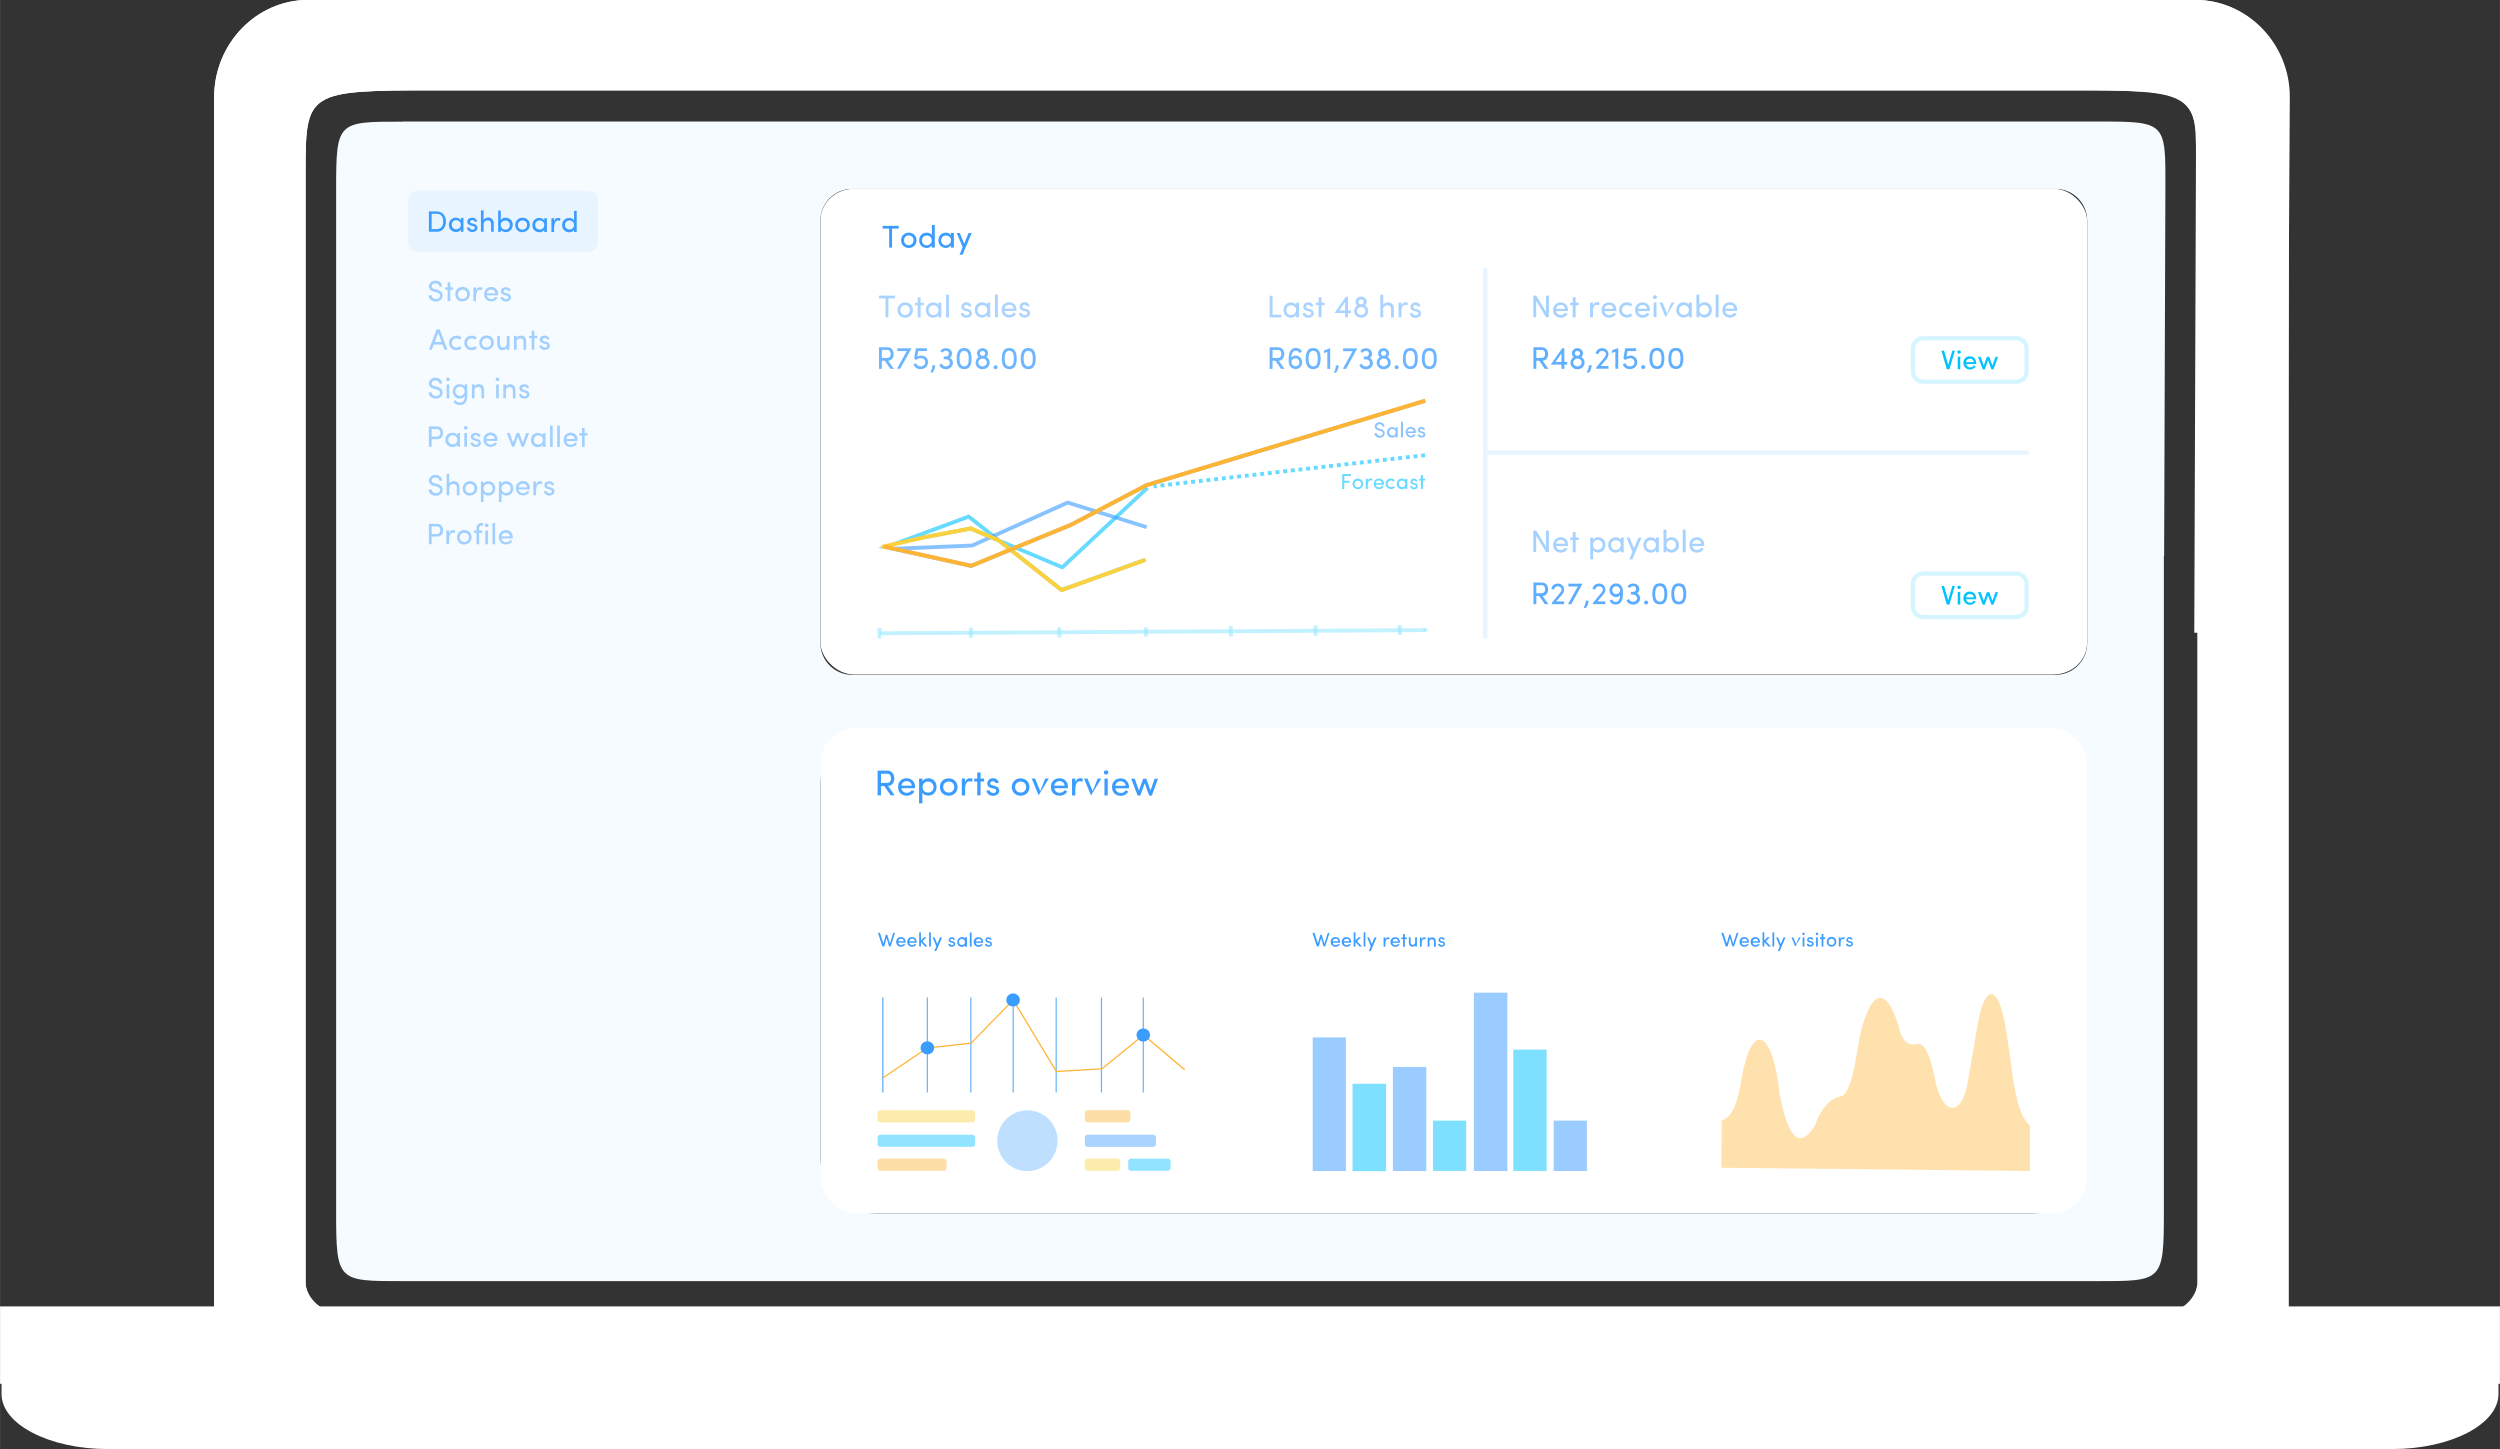 <?xml version="1.0" encoding="UTF-8"?>
<!DOCTYPE svg PUBLIC "-//W3C//DTD SVG 1.1//EN" "http://www.w3.org/Graphics/SVG/1.1/DTD/svg11.dtd">
<!-- Creator: CorelDRAW X6 -->
<svg xmlns="http://www.w3.org/2000/svg" xml:space="preserve" width="196.361mm" height="113.814mm" version="1.1" style="shape-rendering:geometricPrecision; text-rendering:geometricPrecision; image-rendering:optimizeQuality; fill-rule:evenodd; clip-rule:evenodd"
viewBox="0 0 19890 11529"
 xmlns:xlink="http://www.w3.org/1999/xlink">
 <rect x="0" y="0" width="19890" height="11529" fill="#333333" stroke="none"/>
 <defs>
  <style type="text/css">
   <![CDATA[
    .str2 {stroke:#D5F6FF;stroke-width:34.308}
    .str1 {stroke:#e8f4ff;stroke-width:34.308}
    .str0 {stroke:#FEB434;stroke-width:32.303}
    .fil23 {fill:none}
    .fil26 {fill:none}
    .fil15 {fill:#3B9CFF}
    .fil0 {fill:#FFFFFF}
    .fil1 {fill:white}
    .fil8 {fill:#6BB5FF;fill-rule:nonzero}
    .fil22 {fill:#FBD13E;fill-rule:nonzero}
    .fil14 {fill:#FEB434;fill-rule:nonzero}
    .fil16 {fill:#FEB434;fill-opacity:0.4}
    .fil11 {fill:#00C2FF;fill-opacity:0.431}
    .fil12 {fill:#3B9CFF;fill-opacity:0.431}
    .fil13 {fill:#6BB5FF;fill-opacity:0.431}
    .fil9 {fill:#FBD13E;fill-opacity:0.431}
    .fil10 {fill:#FEB434;fill-opacity:0.431}
    .fil17 {fill:#3B9CFF;fill-rule:nonzero;fill-opacity:0.431}
    .fil4 {fill:#3B9CFF;fill-rule:nonzero;fill-opacity:0.45}
    .fil7 {fill:#00C2FF;fill-opacity:0.51}
    .fil6 {fill:#3B9CFF;fill-opacity:0.51}
    .fil18 {fill:#3B9CFF;fill-rule:nonzero;fill-opacity:0.741}
    .fil19 {fill:#00C2FF;fill-rule:nonzero;fill-opacity:0.6}
    .fil20 {fill:#3B9CFF;fill-rule:nonzero;fill-opacity:0.6}
    .fil21 {fill:#99E7FF;fill-rule:nonzero;fill-opacity:0.6}
    .fil24 {fill:#3B9CFF;fill-rule:nonzero;fill-opacity:0.812}
    .fil27 {fill:#3B9CFF;fill-rule:nonzero;fill-opacity:0.831}
    .fil3 {fill:#e8f4ff}
    .fil2 {fill:#F6FBFF}
    .fil25 {fill:#00C2FF;fill-rule:nonzero}
    .fil5 {fill:#3B9CFF;fill-rule:nonzero}
   ]]>
  </style>
 </defs>
 <g id="Layer_x0020_1">
  <path class="fil0" d="M14958 11529l-5492 0 -8610 0c-464,0 -844,-197 -844,-437l0 -82 -12 0 0 -616 9466 0 5498 0 4926 0 0 616 -12 0 0 82c0,240 -380,437 -844,437l-4076 0z"/>
  <path class="fil0" d="M14964 10434l-12320 0c-106,-10 -213,-122 -213,-229l0 -8835c0,-643 10,-651 1041,-651l12975 0c1062,0 1026,-3 1024,647l-13 3668 735 -1 25 -4259c2,-425 -336,-774 -747,-774l-15020 0c-411,0 -747,348 -747,774l0 9661 13261 0z"/>
  <path class="fil0" d="M9489 10434l-6845 0c-106,-10 -213,-122 -213,-229l0 -8835c0,-643 10,-651 1041,-651l6017 0 935 0 6017 0c1031,0 1041,8 1041,651l0 8835c0,106 -107,219 -213,229l-6845 0 -8721 0 0 -9661c0,-425 336,-774 747,-774l7039 0 935 0 7039 0c411,0 747,348 747,774l0 9661 -8721 0z"/>
  <rect class="fil1" x="6528" y="1502" width="10077" height="3864" rx="267" ry="251"/>
  <path class="fil2" d="M3206 967l13490 0c541,0 534,5 532,543l-10 2911 -2 0 0 5229c0,547 -15,543 -532,543l-7218 0 0 0 -6260 0c-517,0 -532,4 -532,-543l0 -8139c0,-547 9,-543 532,-543zm3670 536l9381 0 98 0c138,0 251,113 251,251l0 98 0 3168 0 98c0,138 -113,251 -251,251l-98 0 -9381 0 -98 0c-138,0 -251,-113 -251,-251l0 -98 0 -3168 0 -98c0,-138 113,-251 251,-251l98 0zm85 4289l9210 0c238,0 433,195 433,433l0 2997c0,238 -195,433 -433,433l-9210 0c-238,0 -433,-195 -433,-433l0 -2997c0,-238 195,-433 433,-433z"/>
  <rect class="fil1" x="6528" y="5791" width="10077" height="3864" rx="292" ry="274"/>
  <path class="fil3" d="M3322 1518l1358 0c43,0 77,35 77,77l0 330c0,42 -35,77 -77,77l-1358 0c-43,0 -77,-35 -77,-77l0 -330c0,-42 35,-77 77,-77z"/>
  <path class="fil4" d="M3412 2350l22 0c0,7 3,14 10,20 6,6 15,9 24,9 10,0 18,-2 23,-7 6,-4 9,-10 10,-17 1,-15 -8,-24 -28,-29l-21 -5c-26,-7 -40,-21 -40,-42 0,-13 5,-24 16,-33 10,-9 22,-13 37,-13 15,0 27,4 37,13 10,9 15,20 15,34l-22 0c0,-8 -3,-14 -9,-19 -6,-5 -13,-7 -21,-7 -8,0 -16,2 -22,7 -6,4 -9,10 -9,17 0,11 8,18 23,22l21 5c16,4 27,11 34,19 7,9 10,20 9,32 -1,13 -7,23 -17,31 -10,8 -22,12 -38,12 -16,0 -29,-5 -40,-14 -11,-10 -16,-21 -16,-35zm170 -104l0 40 23 0 0 19 -23 0 0 91 -21 0 0 -91 -20 0 0 -19 20 0 0 -40 21 0zm124 122c7,-7 10,-16 10,-27 0,-11 -3,-20 -10,-26 -7,-7 -15,-10 -26,-10 -10,0 -19,3 -26,10 -7,7 -11,15 -11,26 0,11 3,20 10,27 7,7 15,10 26,10 10,0 19,-3 26,-10zm-26 31c-16,0 -30,-5 -41,-16 -11,-11 -17,-24 -17,-42 0,-17 6,-31 17,-42 11,-11 25,-16 41,-16 16,0 30,5 41,16 11,11 17,25 17,41 0,17 -6,31 -17,41 -11,11 -25,16 -41,16zm107 -42l0 40 -21 0 0 -110 21 0 0 25c5,-18 16,-27 31,-27 9,0 15,1 19,4l-3 20c-5,-3 -10,-4 -16,-4 -10,0 -17,5 -22,14 -5,9 -8,22 -8,38zm175 -15c0,5 0,8 0,8l-89 0c1,9 5,16 12,22 7,5 14,8 22,8 16,0 27,-6 33,-17 0,0 0,0 1,0 0,0 1,0 2,1 1,0 2,1 4,1 2,1 3,1 3,1l9 3c-5,9 -11,16 -21,21 -9,5 -19,8 -30,8 -16,0 -29,-5 -40,-16 -11,-11 -16,-25 -16,-42 0,-17 5,-31 16,-41 11,-10 24,-16 40,-16 16,0 29,5 39,16 10,10 16,24 16,41zm-32 -30c-6,-5 -14,-8 -23,-8 -9,0 -17,3 -23,8 -6,6 -10,13 -11,22l68 0c-1,-9 -5,-16 -11,-22zm67 -19c7,-5 16,-8 27,-8 10,0 19,3 26,8 7,5 11,13 12,23l-20 0c-1,-4 -3,-6 -6,-9 -3,-2 -7,-3 -12,-3 -4,0 -8,1 -11,3 -3,1 -5,4 -6,7 -1,3 -1,6 0,8 2,4 6,6 13,8l16 4c19,5 29,15 29,32 0,10 -4,18 -12,24 -8,6 -18,9 -29,9 -11,0 -21,-3 -29,-10 -8,-6 -12,-15 -13,-26l20 0c1,6 4,10 9,13 5,3 10,4 16,4 6,0 10,-2 13,-4 3,-3 5,-6 5,-10 0,-4 -1,-7 -4,-9 -3,-2 -6,-4 -11,-5l-15 -4c-11,-3 -18,-7 -24,-13 -5,-6 -7,-13 -6,-22 1,-9 5,-16 12,-21z"/>
  <path class="fil4" d="M3536 2782l-16 -41 -69 0 -16 41 -23 0 62 -162 24 0 61 162 -23 0zm-50 -133l-27 72 54 0 -27 -72zm145 21c17,0 31,6 42,18l-16 14c-7,-7 -16,-10 -26,-10 -10,0 -19,3 -26,10 -7,7 -11,15 -11,26 0,11 4,20 11,27 7,7 16,10 26,10 10,0 19,-4 26,-11l17 14c-11,12 -25,18 -42,18 -17,0 -31,-5 -42,-16 -12,-11 -17,-25 -17,-42 0,-17 6,-31 17,-41 11,-11 25,-16 42,-16zm121 0c17,0 31,6 42,18l-16 14c-7,-7 -16,-10 -26,-10 -10,0 -19,3 -26,10 -7,7 -11,15 -11,26 0,11 4,20 11,27 7,7 16,10 26,10 10,0 19,-4 26,-11l17 14c-11,12 -25,18 -42,18 -17,0 -31,-5 -42,-16 -12,-11 -17,-25 -17,-42 0,-17 6,-31 17,-41 11,-11 25,-16 42,-16zm145 84c7,-7 10,-16 10,-27 0,-11 -3,-20 -10,-26 -7,-7 -15,-10 -26,-10 -10,0 -19,3 -26,10 -7,7 -11,15 -11,26 0,11 3,20 10,27 7,7 15,10 26,10 10,0 19,-3 26,-10zm-26 31c-16,0 -30,-5 -41,-16 -11,-11 -17,-24 -17,-42 0,-17 6,-31 17,-42 11,-11 25,-16 41,-16 16,0 30,5 41,16 11,11 17,25 17,41 0,17 -6,31 -17,41 -11,11 -25,16 -41,16zm161 -53l0 -59 21 0 0 110 -21 0 0 -16c-3,6 -8,11 -14,14 -6,3 -13,5 -20,5 -14,0 -24,-4 -31,-13 -7,-9 -11,-21 -11,-36l0 -64 21 0 0 62c0,9 2,16 6,22 4,5 11,8 19,8 9,0 16,-3 21,-8 6,-5 8,-13 8,-24zm78 -9l0 59 -21 0 0 -110 21 0 0 17c3,-6 8,-11 14,-14 6,-3 13,-5 20,-5 14,0 24,4 31,13 7,8 11,20 11,36l0 64 -21 0 0 -62c0,-9 -2,-16 -7,-21 -4,-5 -10,-8 -19,-8 -8,0 -15,3 -21,8 -6,5 -9,13 -9,24zm141 -91l0 40 23 0 0 19 -23 0 0 91 -21 0 0 -91 -20 0 0 -19 20 0 0 -40 21 0zm55 46c7,-5 16,-8 27,-8 10,0 19,3 26,8 7,5 11,13 12,23l-20 0c-1,-4 -3,-6 -6,-9 -3,-2 -7,-3 -12,-3 -4,0 -8,1 -11,3 -3,1 -5,4 -6,7 -1,3 -1,6 0,8 2,4 6,6 13,8l16 4c19,5 29,15 29,32 0,10 -4,18 -12,24 -8,6 -18,9 -29,9 -11,0 -21,-3 -29,-10 -8,-6 -12,-15 -13,-26l20 0c1,6 4,10 9,13 5,3 10,4 16,4 6,0 10,-2 13,-4 3,-3 5,-6 5,-10 0,-4 -1,-7 -4,-9 -3,-2 -6,-4 -11,-5l-15 -4c-11,-3 -18,-7 -24,-13 -5,-6 -7,-13 -6,-22 1,-9 5,-16 12,-21z"/>
  <path class="fil4" d="M3412 3122l22 0c0,7 3,14 10,20 6,6 15,9 24,9 10,0 18,-2 23,-7 6,-4 9,-10 10,-17 1,-15 -8,-24 -28,-29l-21 -5c-26,-7 -40,-21 -40,-42 0,-13 5,-24 16,-33 10,-9 22,-13 37,-13 15,0 27,4 37,13 10,9 15,20 15,34l-22 0c0,-8 -3,-14 -9,-19 -6,-5 -13,-7 -21,-7 -8,0 -16,2 -22,7 -6,4 -9,10 -9,17 0,11 8,18 23,22l21 5c16,4 27,11 34,19 7,9 10,20 9,32 -1,13 -7,23 -17,31 -10,8 -22,12 -38,12 -16,0 -29,-5 -40,-14 -11,-10 -16,-21 -16,-35zm141 -94c-3,-3 -4,-6 -4,-10 0,-4 1,-7 4,-10 3,-3 7,-4 11,-4 4,0 7,1 10,4 3,3 5,6 5,10 0,4 -1,7 -5,10 -3,3 -6,4 -10,4 -4,0 -7,-1 -11,-4zm21 141l-21 0 0 -110 21 0 0 110zm60 -29c7,7 15,10 25,10 10,0 19,-3 26,-10 7,-7 11,-15 11,-27 0,-11 -4,-20 -11,-27 -7,-6 -16,-10 -26,-10 -10,0 -19,3 -26,10 -7,7 -10,16 -10,27 0,11 3,19 10,26zm24 63c26,0 39,-17 39,-50 0,0 0,-1 0,-1l0 -1c-3,6 -8,11 -16,15 -7,4 -15,5 -23,5 -16,0 -29,-5 -40,-16 -11,-11 -16,-24 -16,-41 0,-17 6,-31 16,-42 11,-11 24,-16 39,-16 8,0 16,2 23,5 7,3 12,8 16,14l0 -17 21 0 0 93c0,48 -20,72 -60,72 -11,0 -20,-3 -29,-8 -9,-5 -16,-13 -21,-22 1,0 4,-2 9,-5l8 -4c3,6 7,10 13,14 6,3 12,5 18,5zm117 -94l0 59 -21 0 0 -110 21 0 0 17c3,-6 8,-11 14,-14 6,-3 13,-5 20,-5 14,0 24,4 31,13 7,8 11,20 11,36l0 64 -21 0 0 -62c0,-9 -2,-16 -7,-21 -4,-5 -10,-8 -19,-8 -8,0 -15,3 -21,8 -6,5 -9,13 -9,24zm172 -81c-3,-3 -4,-6 -4,-10 0,-4 1,-7 4,-10 3,-3 7,-4 11,-4 4,0 7,1 10,4 3,3 5,6 5,10 0,4 -1,7 -5,10 -3,3 -6,4 -10,4 -4,0 -7,-1 -11,-4zm21 141l-21 0 0 -110 21 0 0 110zm57 -59l0 59 -21 0 0 -110 21 0 0 17c3,-6 8,-11 14,-14 6,-3 13,-5 20,-5 14,0 24,4 31,13 7,8 11,20 11,36l0 64 -21 0 0 -62c0,-9 -2,-16 -7,-21 -4,-5 -10,-8 -19,-8 -8,0 -15,3 -21,8 -6,5 -9,13 -9,24zm119 -45c7,-5 16,-8 27,-8 10,0 19,3 26,8 7,5 11,13 12,23l-20 0c-1,-4 -3,-6 -6,-9 -3,-2 -7,-3 -12,-3 -4,0 -8,1 -11,3 -3,1 -5,4 -6,7 -1,3 -1,6 0,8 2,4 6,6 13,8l16 4c19,5 29,15 29,32 0,10 -4,18 -12,24 -8,6 -18,9 -29,9 -11,0 -21,-3 -29,-10 -8,-6 -12,-15 -13,-26l20 0c1,6 4,10 9,13 5,3 10,4 16,4 6,0 10,-2 13,-4 3,-3 5,-6 5,-10 0,-4 -1,-7 -4,-9 -3,-2 -6,-4 -11,-5l-15 -4c-11,-3 -18,-7 -24,-13 -5,-6 -7,-13 -6,-22 1,-9 5,-16 12,-21z"/>
  <path class="fil4" d="M3477 3413l-43 0 0 61 41 0c9,0 16,-3 21,-8 5,-6 7,-13 7,-22 0,-9 -2,-16 -7,-22 -5,-6 -11,-9 -20,-9zm-65 142l0 -162 65 0c16,0 28,5 36,15 8,10 12,22 12,36 0,14 -4,27 -12,36 -8,10 -20,14 -36,14l-43 0 0 61 -22 0zm215 -29c7,-7 11,-15 11,-27 0,-11 -4,-20 -11,-26 -7,-6 -16,-10 -26,-10 -10,0 -18,3 -25,10 -7,7 -10,15 -10,26 0,11 3,20 10,26 7,7 15,10 26,10 10,0 19,-3 26,-10zm32 29l-21 0 0 -17c-3,6 -9,10 -16,14 -7,4 -15,5 -23,5 -15,0 -28,-5 -40,-16 -11,-11 -16,-24 -16,-41 0,-17 5,-31 16,-41 11,-11 24,-16 40,-16 8,0 16,2 23,5 7,4 12,8 16,14l0 -17 21 0 0 110zm35 -141c-3,-3 -4,-6 -4,-10 0,-4 1,-7 4,-10 3,-3 7,-4 11,-4 4,0 7,1 10,4 3,3 5,6 5,10 0,4 -1,7 -5,10 -3,3 -6,4 -10,4 -4,0 -7,-1 -11,-4zm21 141l-21 0 0 -110 21 0 0 110zm43 -104c7,-5 16,-8 27,-8 10,0 19,3 26,8 7,5 11,13 12,23l-20 0c-1,-4 -3,-6 -6,-9 -3,-2 -7,-3 -12,-3 -4,0 -8,1 -11,3 -3,1 -5,4 -6,7 -1,3 -1,6 0,8 2,4 6,6 13,8l16 4c19,5 29,15 29,32 0,10 -4,18 -12,24 -8,6 -18,9 -29,9 -11,0 -21,-3 -29,-10 -8,-6 -12,-15 -13,-26l20 0c1,6 4,10 9,13 5,3 10,4 16,4 6,0 10,-2 13,-4 3,-3 5,-6 5,-10 0,-4 -1,-7 -4,-9 -3,-2 -6,-4 -11,-5l-15 -4c-11,-3 -18,-7 -24,-13 -5,-6 -7,-13 -6,-22 1,-9 5,-16 12,-21zm199 49c0,5 0,8 0,8l-89 0c1,9 5,16 12,22 7,5 14,8 22,8 16,0 27,-6 33,-17 0,0 0,0 1,0 0,0 1,0 2,1 1,0 2,1 4,1 2,1 3,1 3,1l9 3c-5,9 -11,16 -21,21 -9,5 -19,8 -30,8 -16,0 -29,-5 -40,-16 -11,-11 -16,-25 -16,-42 0,-17 5,-31 16,-41 11,-10 24,-16 40,-16 16,0 29,5 39,16 10,10 16,24 16,41zm-32 -30c-6,-5 -14,-8 -23,-8 -9,0 -17,3 -23,8 -6,6 -10,13 -11,22l68 0c-1,-9 -5,-16 -11,-22zm284 -25l-41 110 -18 0 -30 -81 -29 81 -17 0 -42 -110 23 0 27 77 28 -77 21 0 28 77 27 -77 23 0zm99 82c7,-7 11,-15 11,-27 0,-11 -4,-20 -11,-26 -7,-6 -16,-10 -26,-10 -10,0 -18,3 -25,10 -7,7 -10,15 -10,26 0,11 3,20 10,26 7,7 15,10 26,10 10,0 19,-3 26,-10zm32 29l-21 0 0 -17c-3,6 -9,10 -16,14 -7,4 -15,5 -23,5 -15,0 -28,-5 -40,-16 -11,-11 -16,-24 -16,-41 0,-17 5,-31 16,-41 11,-11 24,-16 40,-16 8,0 16,2 23,5 7,4 12,8 16,14l0 -17 21 0 0 110zm36 0l0 -170 21 0 0 170 -21 0zm57 0l0 -170 21 0 0 170 -21 0zm161 -55c0,5 0,8 0,8l-89 0c1,9 5,16 12,22 7,5 14,8 22,8 16,0 27,-6 33,-17 0,0 0,0 1,0 0,0 1,0 2,1 1,0 2,1 4,1 2,1 3,1 3,1l9 3c-5,9 -11,16 -21,21 -9,5 -19,8 -30,8 -16,0 -29,-5 -40,-16 -11,-11 -16,-25 -16,-42 0,-17 5,-31 16,-41 11,-10 24,-16 40,-16 16,0 29,5 39,16 10,10 16,24 16,41zm-32 -30c-6,-5 -14,-8 -23,-8 -9,0 -17,3 -23,8 -6,6 -10,13 -11,22l68 0c-1,-9 -5,-16 -11,-22zm89 -65l0 40 23 0 0 19 -23 0 0 91 -21 0 0 -91 -20 0 0 -19 20 0 0 -40 21 0z"/>
  <path class="fil4" d="M3412 3895l22 0c0,7 3,14 10,20 6,6 15,9 24,9 10,0 18,-2 23,-7 6,-4 9,-10 10,-17 1,-15 -8,-24 -28,-29l-21 -5c-26,-7 -40,-21 -40,-42 0,-13 5,-24 16,-33 10,-9 22,-13 37,-13 15,0 27,4 37,13 10,9 15,20 15,34l-22 0c0,-8 -3,-14 -9,-19 -6,-5 -13,-7 -21,-7 -8,0 -16,2 -22,7 -6,4 -9,10 -9,17 0,11 8,18 23,22l21 5c16,4 27,11 34,19 7,9 10,20 9,32 -1,13 -7,23 -17,31 -10,8 -22,12 -38,12 -16,0 -29,-5 -40,-14 -11,-10 -16,-21 -16,-35zm162 -13l0 59 -21 0 0 -170 21 0 0 76c3,-6 8,-11 15,-14 7,-3 14,-5 21,-5 14,0 25,4 33,13 8,9 12,21 12,36l0 64 -21 0 0 -62c0,-9 -2,-16 -7,-21 -5,-5 -11,-8 -19,-8 -8,0 -16,3 -23,8 -7,5 -10,13 -10,24zm191 31c7,-7 10,-16 10,-27 0,-11 -3,-20 -10,-26 -7,-7 -15,-10 -26,-10 -10,0 -19,3 -26,10 -7,7 -11,15 -11,26 0,11 3,20 10,27 7,7 15,10 26,10 10,0 19,-3 26,-10zm-26 31c-16,0 -30,-5 -41,-16 -11,-11 -17,-24 -17,-42 0,-17 6,-31 17,-42 11,-11 25,-16 41,-16 16,0 30,5 41,16 11,11 17,25 17,41 0,17 -6,31 -17,41 -11,11 -25,16 -41,16zm118 -84c-7,7 -10,16 -10,27 0,11 4,20 11,26 7,6 16,9 26,9 10,0 18,-3 25,-10 7,-7 10,-15 10,-26 0,-11 -3,-20 -10,-26 -7,-7 -16,-10 -26,-10 -10,0 -19,3 -25,10zm-32 -29l21 0 0 17c4,-6 9,-11 16,-14 7,-4 14,-5 23,-5 15,0 28,5 39,16 11,11 16,24 16,41 0,17 -5,31 -16,41 -11,11 -24,16 -39,16 -8,0 -16,-2 -23,-5 -7,-3 -12,-8 -15,-14l0 70 -21 0 0 -164zm175 29c-7,7 -10,16 -10,27 0,11 4,20 11,26 7,6 16,9 26,9 10,0 18,-3 25,-10 7,-7 10,-15 10,-26 0,-11 -3,-20 -10,-26 -7,-7 -16,-10 -26,-10 -10,0 -19,3 -25,10zm-32 -29l21 0 0 17c4,-6 9,-11 16,-14 7,-4 14,-5 23,-5 15,0 28,5 39,16 11,11 16,24 16,41 0,17 -5,31 -16,41 -11,11 -24,16 -39,16 -8,0 -16,-2 -23,-5 -7,-3 -12,-8 -15,-14l0 70 -21 0 0 -164zm247 55c0,5 0,8 0,8l-89 0c1,9 5,16 12,22 7,5 14,8 22,8 16,0 27,-6 33,-17 0,0 0,0 1,0 0,0 1,0 2,1 1,0 2,1 4,1 2,1 3,1 3,1l9 3c-5,9 -11,16 -21,21 -9,5 -19,8 -30,8 -16,0 -29,-5 -40,-16 -11,-11 -16,-25 -16,-42 0,-17 5,-31 16,-41 11,-10 24,-16 40,-16 16,0 29,5 39,16 10,10 16,24 16,41zm-32 -30c-6,-5 -14,-8 -23,-8 -9,0 -17,3 -23,8 -6,6 -10,13 -11,22l68 0c-1,-9 -5,-16 -11,-22zm81 45l0 40 -21 0 0 -110 21 0 0 25c5,-18 16,-27 31,-27 9,0 15,1 19,4l-3 20c-5,-3 -10,-4 -16,-4 -10,0 -17,5 -22,14 -5,9 -8,22 -8,38zm79 -64c7,-5 16,-8 27,-8 10,0 19,3 26,8 7,5 11,13 12,23l-20 0c-1,-4 -3,-6 -6,-9 -3,-2 -7,-3 -12,-3 -4,0 -8,1 -11,3 -3,1 -5,4 -6,7 -1,3 -1,6 0,8 2,4 6,6 13,8l16 4c19,5 29,15 29,32 0,10 -4,18 -12,24 -8,6 -18,9 -29,9 -11,0 -21,-3 -29,-10 -8,-6 -12,-15 -13,-26l20 0c1,6 4,10 9,13 5,3 10,4 16,4 6,0 10,-2 13,-4 3,-3 5,-6 5,-10 0,-4 -1,-7 -4,-9 -3,-2 -6,-4 -11,-5l-15 -4c-11,-3 -18,-7 -24,-13 -5,-6 -7,-13 -6,-22 1,-9 5,-16 12,-21z"/>
  <path class="fil4" d="M3477 4188l-43 0 0 61 41 0c9,0 16,-3 21,-8 5,-6 7,-13 7,-22 0,-9 -2,-16 -7,-22 -5,-6 -11,-9 -20,-9zm-65 142l0 -162 65 0c16,0 28,5 36,15 8,10 12,22 12,36 0,14 -4,27 -12,36 -8,10 -20,14 -36,14l-43 0 0 61 -22 0zm160 -40l0 40 -21 0 0 -110 21 0 0 25c5,-18 16,-27 31,-27 9,0 15,1 19,4l-3 20c-5,-3 -10,-4 -16,-4 -10,0 -17,5 -22,14 -5,9 -8,22 -8,38zm148 12c7,-7 10,-16 10,-27 0,-11 -3,-20 -10,-26 -7,-7 -15,-10 -26,-10 -10,0 -19,3 -26,10 -7,7 -11,15 -11,26 0,11 3,20 10,27 7,7 15,10 26,10 10,0 19,-3 26,-10zm-26 31c-16,0 -30,-5 -41,-16 -11,-11 -17,-24 -17,-42 0,-17 6,-31 17,-42 11,-11 25,-16 41,-16 16,0 30,5 41,16 11,11 17,25 17,41 0,17 -6,31 -17,41 -11,11 -25,16 -41,16zm138 -172l12 0 0 21 -12 0c-14,0 -21,9 -20,28l0 11 25 0 0 19 -25 0 0 91 -21 0 0 -91 -21 0 0 -19 21 0 0 -11c0,-16 3,-28 11,-36 7,-8 18,-13 31,-13zm29 29c-3,-3 -4,-6 -4,-10 0,-4 1,-7 4,-10 3,-3 7,-4 11,-4 4,0 7,1 10,4 3,3 5,6 5,10 0,4 -1,7 -5,10 -3,3 -6,4 -10,4 -4,0 -7,-1 -11,-4zm21 141l-21 0 0 -110 21 0 0 110zm36 0l0 -170 21 0 0 170 -21 0zm161 -55c0,5 0,8 0,8l-89 0c1,9 5,16 12,22 7,5 14,8 22,8 16,0 27,-6 33,-17 0,0 0,0 1,0 0,0 1,0 2,1 1,0 2,1 4,1 2,1 3,1 3,1l9 3c-5,9 -11,16 -21,21 -9,5 -19,8 -30,8 -16,0 -29,-5 -40,-16 -11,-11 -16,-25 -16,-42 0,-17 5,-31 16,-41 11,-10 24,-16 40,-16 16,0 29,5 39,16 10,10 16,24 16,41zm-32 -30c-6,-5 -14,-8 -23,-8 -9,0 -17,3 -23,8 -6,6 -10,13 -11,22l68 0c-1,-9 -5,-16 -11,-22z"/>
  <g id="_1294783456">
   <path class="fil5" d="M7057 6156l-48 0 0 73 47 0c11,0 19,-3 25,-10 6,-7 8,-16 8,-27 0,-11 -3,-20 -8,-26 -5,-7 -13,-10 -24,-10zm-48 98l0 74 -27 0 0 -197 75 0c19,0 34,6 43,18 10,12 14,26 15,43 0,17 -4,31 -12,42 -8,11 -21,18 -38,19l53 75 -32 0 -51 -74 -25 0zm271 7c0,6 0,9 0,10l-108 0c1,11 6,20 14,27 8,7 17,10 27,10 19,0 33,-7 40,-21 0,0 0,0 1,0 0,0 1,1 2,1 1,0 3,1 4,2 2,1 3,1 4,2l11 4c-5,11 -14,20 -25,26 -11,6 -23,9 -37,9 -19,0 -35,-6 -49,-19 -13,-13 -19,-30 -19,-51 0,-21 6,-38 19,-50 13,-13 29,-19 49,-19 20,0 36,6 48,19 13,13 19,29 19,50zm-39 -36c-7,-6 -17,-10 -28,-10 -11,0 -20,3 -28,10 -8,7 -12,16 -14,26l83 0c-1,-11 -6,-20 -13,-26zm111 5c-8,8 -12,19 -12,33 0,14 4,24 13,32 9,8 19,11 31,11 12,0 22,-4 31,-12 8,-8 12,-18 12,-31 0,-13 -4,-24 -13,-32 -8,-8 -19,-13 -31,-13 -12,0 -23,4 -31,12zm-39 -35l26 0 0 21c4,-7 11,-13 19,-17 8,-4 17,-7 27,-7 19,0 34,6 47,19 13,13 19,30 19,50 0,21 -6,37 -19,50 -13,13 -29,19 -47,19 -10,0 -19,-2 -28,-6 -8,-4 -15,-10 -19,-17l0 85 -26 0 0 -198zm266 99c8,-8 13,-19 13,-32 0,-13 -4,-24 -13,-32 -8,-8 -19,-12 -31,-12 -12,0 -23,4 -31,12 -9,8 -13,19 -13,32 0,13 4,24 13,32 8,8 19,12 31,12 13,0 23,-4 31,-12zm-31 37c-19,0 -36,-6 -50,-19 -14,-13 -20,-30 -20,-50 0,-21 7,-38 20,-50 13,-13 30,-19 50,-19 20,0 36,6 50,19 13,13 20,30 20,50 0,21 -7,37 -20,50 -14,13 -30,19 -50,19zm130 -51l0 49 -26 0 0 -134 26 0 0 30c7,-22 19,-33 37,-33 11,0 18,2 23,5l-4 24c-6,-3 -12,-5 -20,-5 -12,0 -21,6 -27,17 -6,11 -9,27 -9,46zm123 -134l0 49 28 0 0 23 -28 0 0 110 -26 0 0 -110 -24 0 0 -23 24 0 0 -49 26 0zm67 56c9,-7 20,-10 32,-10 13,0 23,3 31,10 8,6 13,16 14,28l-25 0c-1,-4 -3,-8 -7,-10 -4,-3 -9,-4 -14,-4 -5,0 -9,1 -13,3 -4,2 -6,5 -7,9 -1,4 -1,8 0,10 2,4 7,8 16,10l20 5c23,6 35,19 35,39 0,12 -5,22 -15,29 -10,7 -22,11 -36,11 -14,0 -25,-4 -35,-12 -10,-8 -15,-18 -15,-31l25 0c1,7 5,12 11,15 6,4 12,5 19,5 7,0 12,-2 16,-5 4,-3 6,-7 6,-12 0,-5 -1,-8 -4,-11 -3,-3 -8,-5 -13,-6l-18 -4c-13,-3 -22,-9 -29,-15 -6,-7 -8,-16 -7,-26 1,-11 6,-19 15,-26zm283 92c8,-8 13,-19 13,-32 0,-13 -4,-24 -13,-32 -8,-8 -19,-12 -31,-12 -12,0 -23,4 -31,12 -9,8 -13,19 -13,32 0,13 4,24 13,32 8,8 19,12 31,12 13,0 23,-4 31,-12zm-31 37c-19,0 -36,-6 -50,-19 -14,-13 -20,-30 -20,-50 0,-21 7,-38 20,-50 13,-13 30,-19 50,-19 20,0 36,6 50,19 13,13 20,30 20,50 0,21 -7,37 -20,50 -14,13 -30,19 -50,19zm143 -3l-55 -134 27 0 41 100 40 -100 28 0 -81 134zm233 -67c0,6 0,9 0,10l-108 0c1,11 6,20 14,27 8,7 17,10 27,10 19,0 33,-7 40,-21 0,0 0,0 1,0 0,0 1,1 2,1 1,0 3,1 4,2 2,1 3,1 4,2l11 4c-5,11 -14,20 -25,26 -11,6 -23,9 -37,9 -19,0 -35,-6 -49,-19 -13,-13 -19,-30 -19,-51 0,-21 6,-38 19,-50 13,-13 29,-19 49,-19 20,0 36,6 48,19 13,13 19,29 19,50zm-39 -36c-7,-6 -17,-10 -28,-10 -11,0 -20,3 -28,10 -8,7 -12,16 -14,26l83 0c-1,-11 -6,-20 -13,-26zm98 55l0 49 -26 0 0 -134 26 0 0 30c7,-22 19,-33 37,-33 11,0 18,2 23,5l-4 24c-6,-3 -12,-5 -20,-5 -12,0 -21,6 -27,17 -6,11 -9,27 -9,46zm125 49l-55 -134 27 0 41 100 40 -100 28 0 -81 134zm107 -171c-3,-3 -5,-7 -5,-12 0,-5 2,-9 5,-12 4,-3 8,-5 13,-5 5,0 9,2 13,5 4,3 5,7 5,12 0,5 -2,9 -5,12 -4,3 -8,5 -13,5 -5,0 -9,-2 -13,-5zm26 171l-26 0 0 -134 26 0 0 134zm169 -67c0,6 0,9 0,10l-108 0c1,11 6,20 14,27 8,7 17,10 27,10 19,0 33,-7 40,-21 0,0 0,0 1,0 0,0 1,1 2,1 1,0 3,1 4,2 2,1 3,1 4,2l11 4c-5,11 -14,20 -25,26 -11,6 -23,9 -37,9 -19,0 -35,-6 -49,-19 -13,-13 -19,-30 -19,-51 0,-21 6,-38 19,-50 13,-13 29,-19 49,-19 20,0 36,6 48,19 13,13 19,29 19,50zm-39 -36c-7,-6 -17,-10 -28,-10 -11,0 -20,3 -28,10 -8,7 -12,16 -14,26l83 0c-1,-11 -6,-20 -13,-26zm270 -30l-49 134 -21 0 -36 -98 -35 98 -21 0 -51 -134 28 0 33 93 34 -93 25 0 33 93 33 -93 28 0z"/>
   <path class="fil5" d="M7080 7507l27 -85 14 0 -35 108 -13 0 -19 -67 -19 67 -15 0 -35 -108 16 0 27 85 20 -70 11 0 20 70zm126 -13c0,3 0,5 0,6l-60 0c1,6 3,11 8,15 4,4 9,5 15,5 11,0 18,-4 22,-11 0,0 0,0 0,0 0,0 1,0 1,1 1,0 1,1 2,1 1,0 2,1 2,1l6 2c-3,6 -8,11 -14,14 -6,3 -13,5 -20,5 -10,0 -19,-4 -27,-11 -7,-7 -11,-16 -11,-28 0,-11 4,-21 11,-28 7,-7 16,-10 27,-10 11,0 20,4 26,10 7,7 10,16 10,28zm-21 -20c-4,-4 -9,-5 -15,-5 -6,0 -11,2 -16,5 -4,4 -7,9 -8,15l45 0c-1,-6 -3,-11 -7,-15zm109 20c0,3 0,5 0,6l-60 0c1,6 3,11 8,15 4,4 9,5 15,5 11,0 18,-4 22,-11 0,0 0,0 0,0 0,0 1,0 1,1 1,0 1,1 2,1 1,0 2,1 2,1l6 2c-3,6 -8,11 -14,14 -6,3 -13,5 -20,5 -10,0 -19,-4 -27,-11 -7,-7 -11,-16 -11,-28 0,-11 4,-21 11,-28 7,-7 16,-10 27,-10 11,0 20,4 26,10 7,7 10,16 10,28zm-21 -20c-4,-4 -9,-5 -15,-5 -6,0 -11,2 -16,5 -4,4 -7,9 -8,15l45 0c-1,-6 -3,-11 -7,-15zm54 57l-14 0 0 -113 14 0 0 65 25 -26 19 0 -31 32 39 42 -19 0 -33 -36 0 36zm65 0l0 -113 14 0 0 113 -14 0zm103 -73l-46 109 -15 0 15 -38 -29 -71 15 0 22 53 22 -53 15 0zm60 4c5,-4 11,-5 18,-5 7,0 13,2 17,5 5,4 7,9 8,15l-14 0c0,-2 -2,-4 -4,-6 -2,-1 -5,-2 -8,-2 -3,0 -5,1 -7,2 -2,1 -3,3 -4,5 -1,2 0,4 0,5 1,2 4,4 9,6l11 3c13,3 19,10 19,21 0,7 -3,12 -8,16 -6,4 -12,6 -20,6 -7,0 -14,-2 -19,-6 -6,-4 -8,-10 -8,-17l14 0c1,4 3,7 6,8 3,2 7,3 10,3 4,0 7,-1 9,-3 2,-2 3,-4 3,-7 0,-3 -1,-5 -2,-6 -2,-2 -4,-3 -7,-3l-10 -2c-7,-2 -12,-5 -16,-8 -3,-4 -5,-9 -4,-15 1,-6 3,-11 8,-14zm115 51c5,-4 7,-10 7,-18 0,-7 -2,-13 -7,-18 -5,-4 -11,-6 -17,-7 -7,0 -12,2 -17,7 -5,4 -7,10 -7,17 0,7 2,13 7,18 5,5 10,7 17,7 7,0 12,-2 17,-7zm22 19l-14 0 0 -11c-2,4 -6,7 -10,9 -5,2 -10,4 -15,4 -10,0 -19,-4 -26,-11 -7,-7 -11,-16 -11,-28 0,-11 4,-20 11,-28 7,-7 16,-11 27,-11 5,0 10,1 15,3 5,2 8,6 10,9l0 -11 14 0 0 73zm24 0l0 -113 14 0 0 113 -14 0zm107 -37c0,3 0,5 0,6l-60 0c1,6 3,11 8,15 4,4 9,5 15,5 11,0 18,-4 22,-11 0,0 0,0 0,0 0,0 1,0 1,1 1,0 1,1 2,1 1,0 2,1 2,1l6 2c-3,6 -8,11 -14,14 -6,3 -13,5 -20,5 -10,0 -19,-4 -27,-11 -7,-7 -11,-16 -11,-28 0,-11 4,-21 11,-28 7,-7 16,-10 27,-10 11,0 20,4 26,10 7,7 10,16 10,28zm-21 -20c-4,-4 -9,-5 -15,-5 -6,0 -11,2 -16,5 -4,4 -7,9 -8,15l45 0c-1,-6 -3,-11 -7,-15zm45 -13c5,-4 11,-5 18,-5 7,0 13,2 17,5 5,4 7,9 8,15l-14 0c0,-2 -2,-4 -4,-6 -2,-1 -5,-2 -8,-2 -3,0 -5,1 -7,2 -2,1 -3,3 -4,5 -1,2 0,4 0,5 1,2 4,4 9,6l11 3c13,3 19,10 19,21 0,7 -3,12 -8,16 -6,4 -12,6 -20,6 -7,0 -14,-2 -19,-6 -6,-4 -8,-10 -8,-17l14 0c1,4 3,7 6,8 3,2 7,3 10,3 4,0 7,-1 9,-3 2,-2 3,-4 3,-7 0,-3 -1,-5 -2,-6 -2,-2 -4,-3 -7,-3l-10 -2c-7,-2 -12,-5 -16,-8 -3,-4 -5,-9 -4,-15 1,-6 3,-11 8,-14z"/>
   <path class="fil5" d="M10537 7507l27 -85 14 0 -35 108 -13 0 -19 -67 -19 67 -15 0 -35 -108 16 0 27 85 20 -70 11 0 20 70zm126 -13c0,3 0,5 0,6l-60 0c1,6 3,11 8,15 4,4 9,5 15,5 11,0 18,-4 22,-11 0,0 0,0 0,0 0,0 1,0 1,1 1,0 1,1 2,1 1,0 2,1 2,1l6 2c-3,6 -8,11 -14,14 -6,3 -13,5 -20,5 -10,0 -19,-4 -27,-11 -7,-7 -11,-16 -11,-28 0,-11 4,-21 11,-28 7,-7 16,-10 27,-10 11,0 20,4 26,10 7,7 10,16 10,28zm-21 -20c-4,-4 -9,-5 -15,-5 -6,0 -11,2 -16,5 -4,4 -7,9 -8,15l45 0c-1,-6 -3,-11 -7,-15zm109 20c0,3 0,5 0,6l-60 0c1,6 3,11 8,15 4,4 9,5 15,5 11,0 18,-4 22,-11 0,0 0,0 0,0 0,0 1,0 1,1 1,0 1,1 2,1 1,0 2,1 2,1l6 2c-3,6 -8,11 -14,14 -6,3 -13,5 -20,5 -10,0 -19,-4 -27,-11 -7,-7 -11,-16 -11,-28 0,-11 4,-21 11,-28 7,-7 16,-10 27,-10 11,0 20,4 26,10 7,7 10,16 10,28zm-21 -20c-4,-4 -9,-5 -15,-5 -6,0 -11,2 -16,5 -4,4 -7,9 -8,15l45 0c-1,-6 -3,-11 -7,-15zm54 57l-14 0 0 -113 14 0 0 65 25 -26 19 0 -31 32 39 42 -19 0 -33 -36 0 36zm65 0l0 -113 14 0 0 113 -14 0zm103 -73l-46 109 -15 0 15 -38 -29 -71 15 0 22 53 22 -53 15 0zm70 47l0 27 -14 0 0 -73 14 0 0 17c4,-12 10,-18 20,-18 6,0 10,1 13,3l-2 13c-3,-2 -7,-3 -11,-3 -6,0 -11,3 -15,9 -3,6 -5,15 -5,25zm117 -10c0,3 0,5 0,6l-60 0c1,6 3,11 8,15 4,4 9,5 15,5 11,0 18,-4 22,-11 0,0 0,0 0,0 0,0 1,0 1,1 1,0 1,1 2,1 1,0 2,1 2,1l6 2c-3,6 -8,11 -14,14 -6,3 -13,5 -20,5 -10,0 -19,-4 -27,-11 -7,-7 -11,-16 -11,-28 0,-11 4,-21 11,-28 7,-7 16,-10 27,-10 11,0 20,4 26,10 7,7 10,16 10,28zm-21 -20c-4,-4 -9,-5 -15,-5 -6,0 -11,2 -16,5 -4,4 -7,9 -8,15l45 0c-1,-6 -3,-11 -7,-15zm59 -43l0 27 15 0 0 13 -15 0 0 61 -14 0 0 -61 -13 0 0 -13 13 0 0 -27 14 0zm82 66l0 -40 14 0 0 73 -14 0 0 -11c-2,4 -5,7 -9,9 -4,2 -9,3 -13,3 -9,0 -16,-3 -21,-9 -5,-6 -7,-14 -7,-24l0 -42 14 0 0 41c0,6 1,11 4,14 3,3 7,5 13,5 6,0 10,-2 14,-5 4,-4 6,-9 6,-16zm52 7l0 27 -14 0 0 -73 14 0 0 17c4,-12 10,-18 20,-18 6,0 10,1 13,3l-2 13c-3,-2 -7,-3 -11,-3 -6,0 -11,3 -15,9 -3,6 -5,15 -5,25zm62 -13l0 40 -14 0 0 -73 14 0 0 11c2,-4 5,-7 9,-9 4,-2 9,-3 13,-3 9,0 16,3 21,9 5,6 7,14 7,24l0 42 -14 0 0 -41c0,-6 -1,-11 -4,-14 -3,-3 -7,-5 -13,-5 -6,0 -10,2 -14,5 -4,4 -6,9 -6,16zm79 -30c5,-4 11,-5 18,-5 7,0 13,2 17,5 5,4 7,9 8,15l-14 0c0,-2 -2,-4 -4,-6 -2,-1 -5,-2 -8,-2 -3,0 -5,1 -7,2 -2,1 -3,3 -4,5 -1,2 0,4 0,5 1,2 4,4 9,6l11 3c13,3 19,10 19,21 0,7 -3,12 -8,16 -6,4 -12,6 -20,6 -7,0 -14,-2 -19,-6 -6,-4 -8,-10 -8,-17l14 0c1,4 3,7 6,8 3,2 7,3 10,3 4,0 7,-1 9,-3 2,-2 3,-4 3,-7 0,-3 -1,-5 -2,-6 -2,-2 -4,-3 -7,-3l-10 -2c-7,-2 -12,-5 -16,-8 -3,-4 -5,-9 -4,-15 1,-6 3,-11 8,-14z"/>
   <path class="fil5" d="M13790 7507l27 -85 14 0 -35 108 -13 0 -19 -67 -19 67 -15 0 -35 -108 16 0 27 85 20 -70 11 0 20 70zm126 -13c0,3 0,5 0,6l-60 0c1,6 3,11 8,15 4,4 9,5 15,5 11,0 18,-4 22,-11 0,0 0,0 0,0 0,0 1,0 1,1 1,0 1,1 2,1 1,0 2,1 2,1l6 2c-3,6 -8,11 -14,14 -6,3 -13,5 -20,5 -10,0 -19,-4 -27,-11 -7,-7 -11,-16 -11,-28 0,-11 4,-21 11,-28 7,-7 16,-10 27,-10 11,0 20,4 26,10 7,7 10,16 10,28zm-21 -20c-4,-4 -9,-5 -15,-5 -6,0 -11,2 -16,5 -4,4 -7,9 -8,15l45 0c-1,-6 -3,-11 -7,-15zm109 20c0,3 0,5 0,6l-60 0c1,6 3,11 8,15 4,4 9,5 15,5 11,0 18,-4 22,-11 0,0 0,0 0,0 0,0 1,0 1,1 1,0 1,1 2,1 1,0 2,1 2,1l6 2c-3,6 -8,11 -14,14 -6,3 -13,5 -20,5 -10,0 -19,-4 -27,-11 -7,-7 -11,-16 -11,-28 0,-11 4,-21 11,-28 7,-7 16,-10 27,-10 11,0 20,4 26,10 7,7 10,16 10,28zm-21 -20c-4,-4 -9,-5 -15,-5 -6,0 -11,2 -16,5 -4,4 -7,9 -8,15l45 0c-1,-6 -3,-11 -7,-15zm54 57l-14 0 0 -113 14 0 0 65 25 -26 19 0 -31 32 39 42 -19 0 -33 -36 0 36zm65 0l0 -113 14 0 0 113 -14 0zm104 -73l-46 109 -15 0 15 -38 -29 -71 15 0 22 53 22 -53 15 0zm77 73l-30 -73 15 0 22 55 22 -55 15 0 -44 73zm59 -94c-2,-2 -3,-4 -3,-7 0,-3 1,-5 3,-7 2,-2 4,-3 7,-3 3,0 5,1 7,3 2,2 3,4 3,7 0,3 -1,5 -3,7 -2,2 -4,3 -7,3 -3,0 -5,-1 -7,-3zm14 94l-14 0 0 -73 14 0 0 73zm29 -70c5,-4 11,-5 18,-5 7,0 13,2 17,5 5,4 7,9 8,15l-14 0c0,-2 -2,-4 -4,-6 -2,-1 -5,-2 -8,-2 -3,0 -5,1 -7,2 -2,1 -3,3 -4,5 -1,2 0,4 0,5 1,2 4,4 9,6l11 3c13,3 19,10 19,21 0,7 -3,12 -8,16 -6,4 -12,6 -20,6 -7,0 -14,-2 -19,-6 -6,-4 -8,-10 -8,-17l14 0c1,4 3,7 6,8 3,2 7,3 10,3 4,0 7,-1 9,-3 2,-2 3,-4 3,-7 0,-3 -1,-5 -2,-6 -2,-2 -4,-3 -7,-3l-10 -2c-7,-2 -12,-5 -16,-8 -3,-4 -5,-9 -4,-15 1,-6 3,-11 8,-14zm64 -24c-2,-2 -3,-4 -3,-7 0,-3 1,-5 3,-7 2,-2 4,-3 7,-3 3,0 5,1 7,3 2,2 3,4 3,7 0,3 -1,5 -3,7 -2,2 -4,3 -7,3 -3,0 -5,-1 -7,-3zm14 94l-14 0 0 -73 14 0 0 73zm44 -100l0 27 15 0 0 13 -15 0 0 61 -14 0 0 -61 -13 0 0 -13 13 0 0 -27 14 0zm82 81c5,-4 7,-10 7,-18 0,-7 -2,-13 -7,-18 -5,-4 -10,-7 -17,-7 -7,0 -13,2 -17,7 -5,4 -7,10 -7,18 0,7 2,13 7,18 5,5 10,7 17,7 7,0 13,-2 17,-7zm-17 20c-11,0 -20,-4 -27,-11 -8,-7 -11,-16 -11,-28 0,-11 4,-21 11,-28 7,-7 16,-11 27,-11 11,0 20,4 27,11 7,7 11,16 11,28 0,11 -4,20 -11,28 -7,7 -17,11 -27,11zm72 -28l0 27 -14 0 0 -73 14 0 0 17c4,-12 10,-18 20,-18 6,0 10,1 13,3l-2 13c-3,-2 -7,-3 -11,-3 -6,0 -11,3 -15,9 -3,6 -5,15 -5,25zm53 -43c5,-4 11,-5 18,-5 7,0 13,2 17,5 5,4 7,9 8,15l-14 0c0,-2 -2,-4 -4,-6 -2,-1 -5,-2 -8,-2 -3,0 -5,1 -7,2 -2,1 -3,3 -4,5 -1,2 0,4 0,5 1,2 4,4 9,6l11 3c13,3 19,10 19,21 0,7 -3,12 -8,16 -6,4 -12,6 -20,6 -7,0 -14,-2 -19,-6 -6,-4 -8,-10 -8,-17l14 0c1,4 3,7 6,8 3,2 7,3 10,3 4,0 7,-1 9,-3 2,-2 3,-4 3,-7 0,-3 -1,-5 -2,-6 -2,-2 -4,-3 -7,-3l-10 -2c-7,-2 -12,-5 -16,-8 -3,-4 -5,-9 -4,-15 1,-6 3,-11 8,-14z"/>
   <g>
    <polygon class="fil6" points="10444,8254 10708,8254 10708,9317 10444,9317 "/>
    <polygon class="fil7" points="10761,8623 11028,8623 11028,9318 10761,9318 "/>
    <polygon class="fil6" points="11082,8489 11348,8489 11348,9317 11082,9317 "/>
    <polygon class="fil7" points="11401,8916 11665,8916 11665,9316 11401,9316 "/>
    <polygon class="fil6" points="11726,7898 11993,7898 11993,9317 11726,9317 "/>
    <polygon class="fil7" points="12040,8351 12305,8351 12305,9316 12040,9316 "/>
    <polygon class="fil6" points="12361,8916 12625,8916 12625,9317 12361,9317 "/>
   </g>
   <g>
    <g>
     <polygon class="fil8" points="7029,7937 7029,8692 7018,8692 7018,7937 "/>
    </g>
    <g>
     <polygon class="fil8" points="7383,7937 7383,8692 7373,8692 7373,7937 "/>
    </g>
    <g>
     <polygon class="fil8" points="7729,7937 7729,8692 7719,8692 7719,7937 "/>
    </g>
    <g>
     <polygon class="fil8" points="8066,7937 8066,8692 8056,8692 8056,7937 "/>
    </g>
    <g>
     <polygon class="fil8" points="8408,7937 8408,8692 8398,8692 8398,7937 "/>
    </g>
    <g>
     <polygon class="fil8" points="8768,7937 8768,8692 8758,8692 8758,7937 "/>
    </g>
    <g>
     <polygon class="fil8" points="9101,7937 9101,8692 9091,8692 9091,7937 "/>
    </g>
    <path class="fil9" d="M7004 8833l732 0c12,0 22,10 22,22l0 53c0,12 -10,22 -22,22l-732 0c-12,0 -22,-10 -22,-22l0 -53c0,-12 10,-22 22,-22z"/>
    <path class="fil10" d="M7004 9218l505 0c12,0 22,10 22,22l0 53c0,12 -10,22 -22,22l-505 0c-12,0 -22,-10 -22,-22l0 -53c0,-12 10,-22 22,-22z"/>
    <path class="fil10" d="M8653 8833l318 0c12,0 22,10 22,22l0 53c0,12 -10,22 -22,22l-318 0c-12,0 -22,-10 -22,-22l0 -53c0,-12 10,-22 22,-22z"/>
    <path class="fil11" d="M7004 9028l732 0c12,0 22,10 22,22l0 53c0,12 -10,22 -22,22l-732 0c-12,0 -22,-10 -22,-22l0 -53c0,-12 10,-22 22,-22z"/>
    <path class="fil12" d="M8653 9028l522 0c12,0 22,10 22,22l0 53c0,12 -10,22 -22,22l-522 0c-12,0 -22,-10 -22,-22l0 -53c0,-12 10,-22 22,-22z"/>
    <path class="fil9" d="M8652 9218l239 0c12,0 22,10 22,22l0 53c0,12 -10,22 -22,22l-239 0c-12,0 -22,-10 -22,-22l0 -53c0,-12 10,-22 22,-22z"/>
    <path class="fil11" d="M8998 9218l293 0c12,0 22,10 22,22l0 53c0,12 -10,22 -22,22l-293 0c-12,0 -22,-10 -22,-22l0 -53c0,-12 10,-22 22,-22z"/>
    <path class="fil13" d="M8174 8834c133,0 240,108 240,242 0,133 -108,242 -240,242 -133,0 -240,-108 -240,-242 0,-133 108,-242 240,-242z"/>
    <g>
     <path class="fil14" d="M7381 8341l-354 239 -6 -8 354 -239 2 -1 3 9zm-6 -8l1 -1 1 0 -2 1zm350 -28l-346 38 -1 -10 346 -38 4 9 -3 1zm3 -1l-1 1 -2 0 3 -1zm336 -344l-336 344 -7 -7 336 -344 8 1 -1 6zm-7 -7l5 -5 3 6 -8 -1zm343 575l-344 -569 9 -5 344 569 -4 8 -5 -2zm5 2l-3 0 -2 -3 5 2zm362 -21l-362 21 -1 -10 362 -21 4 9 -3 1zm3 -1l-1 1 -2 0 3 -1zm330 -269l-330 269 -6 -8 330 -269 6 0 0 8zm-6 -8l3 -3 3 3 -6 0zm328 284l-328 -277 7 -8 328 277 -7 8z"/>
    </g>
    <ellipse class="fil15" cx="8060" cy="7956" rx="54" ry="52"/>
    <ellipse class="fil15" cx="9096" cy="8235" rx="54" ry="52"/>
    <ellipse class="fil15" cx="7378" cy="8337" rx="54" ry="52"/>
   </g>
   <path class="fil16" d="M13696 9291l2 -376c71,-20 125,-116 155,-316 80,-480 250,-422 307,113 67,347 159,434 277,248 50,-137 119,-221 210,-237 47,-11 90,-112 126,-339 56,-396 202,-659 336,-207 20,94 63,143 134,132 67,-29 119,93 159,312 72,279 216,243 256,-26l81 -467c52,-283 143,-282 197,-53 71,294 71,764 214,881l0 361 -2455 -26z"/>
  </g>
  <path class="fil5" d="M3434 1702l0 121 41 0c16,0 29,-6 38,-17 9,-11 13,-26 13,-44 0,-18 -4,-32 -13,-44 -9,-12 -21,-17 -38,-17l-41 0zm41 142l-63 0 0 -162 63 0c22,0 40,8 53,23 13,15 20,35 20,58 0,24 -7,43 -20,58 -13,15 -31,23 -54,23zm180 -29c7,-7 11,-15 11,-27 0,-11 -4,-20 -11,-26 -7,-6 -16,-10 -26,-10 -10,0 -18,3 -25,10 -7,7 -10,15 -10,26 0,11 3,20 10,26 7,7 15,10 26,10 10,0 19,-3 26,-10zm32 29l-21 0 0 -17c-3,6 -9,10 -16,14 -7,4 -15,5 -23,5 -15,0 -28,-5 -40,-16 -11,-11 -16,-24 -16,-41 0,-17 5,-31 16,-41 11,-11 24,-16 40,-16 8,0 16,2 23,5 7,4 12,8 16,14l0 -17 21 0 0 110zm43 -104c7,-5 16,-8 27,-8 10,0 19,3 26,8 7,5 11,13 12,23l-20 0c-1,-4 -3,-6 -6,-9 -3,-2 -7,-3 -12,-3 -4,0 -8,1 -11,3 -3,1 -5,4 -6,7 -1,3 -1,6 0,8 2,4 6,6 13,8l16 4c19,5 29,15 29,32 0,10 -4,18 -12,24 -8,6 -18,9 -29,9 -11,0 -21,-3 -29,-10 -8,-6 -12,-15 -13,-26l20 0c1,6 4,10 9,13 5,3 10,4 16,4 6,0 10,-2 13,-4 3,-3 5,-6 5,-10 0,-4 -1,-7 -4,-9 -3,-2 -6,-4 -11,-5l-15 -4c-11,-3 -18,-7 -24,-13 -5,-6 -7,-13 -6,-22 1,-9 5,-16 12,-21zm117 45l0 59 -21 0 0 -170 21 0 0 76c3,-6 8,-11 15,-14 7,-3 14,-5 21,-5 14,0 25,4 33,13 8,9 12,21 12,36l0 64 -21 0 0 -62c0,-9 -2,-16 -7,-21 -5,-5 -11,-8 -19,-8 -8,0 -16,3 -23,8 -7,5 -10,13 -10,24zm148 -22c-7,7 -11,15 -11,27 0,11 4,20 11,27 7,7 16,10 26,10 10,0 19,-3 25,-10 7,-7 10,-16 10,-26 0,-11 -3,-19 -10,-26 -7,-7 -15,-10 -25,-10 -10,0 -18,3 -26,10zm-11 82l-21 0 0 -170 21 0 0 76c8,-13 20,-19 39,-19 16,0 29,5 40,16 11,10 16,24 16,41 0,17 -6,31 -16,42 -11,11 -24,16 -39,16 -8,0 -16,-2 -23,-5 -7,-4 -12,-8 -16,-14l0 17zm199 -28c7,-7 10,-16 10,-27 0,-11 -3,-20 -10,-26 -7,-7 -15,-10 -26,-10 -10,0 -19,3 -26,10 -7,7 -11,15 -11,26 0,11 3,20 10,27 7,7 15,10 26,10 10,0 19,-3 26,-10zm-26 31c-16,0 -30,-5 -41,-16 -11,-11 -17,-24 -17,-42 0,-17 6,-31 17,-42 11,-11 25,-16 41,-16 16,0 30,5 41,16 11,11 17,25 17,41 0,17 -6,31 -17,41 -11,11 -25,16 -41,16zm162 -31c7,-7 11,-15 11,-27 0,-11 -4,-20 -11,-26 -7,-6 -16,-10 -26,-10 -10,0 -18,3 -25,10 -7,7 -10,15 -10,26 0,11 3,20 10,26 7,7 15,10 26,10 10,0 19,-3 26,-10zm32 29l-21 0 0 -17c-3,6 -9,10 -16,14 -7,4 -15,5 -23,5 -15,0 -28,-5 -40,-16 -11,-11 -16,-24 -16,-41 0,-17 5,-31 16,-41 11,-11 24,-16 40,-16 8,0 16,2 23,5 7,4 12,8 16,14l0 -17 21 0 0 110zm57 -40l0 40 -21 0 0 -110 21 0 0 25c5,-18 16,-27 31,-27 9,0 15,1 19,4l-3 20c-5,-3 -10,-4 -16,-4 -10,0 -17,5 -22,14 -5,9 -8,22 -8,38zm148 11c7,-7 11,-16 11,-27 0,-11 -4,-20 -11,-26 -7,-6 -16,-10 -26,-10 -10,0 -18,3 -25,10 -7,7 -10,15 -10,26 0,11 3,20 10,26 7,7 15,10 25,10 10,0 19,-3 26,-10zm32 29l-21 0 0 -17c-3,6 -9,10 -16,14 -7,4 -15,5 -23,5 -15,0 -28,-5 -40,-16 -11,-11 -16,-24 -16,-41 0,-17 5,-31 16,-41 11,-11 24,-16 40,-16 8,0 16,2 23,5 7,3 12,8 16,14l0 -76 21 0 0 170z"/>
  <path class="fil4" d="M12323 2352l0 172 -22 0 -79 -130 0 130 -23 0 0 -172 23 0 78 129 0 -129 23 0zm152 114c0,5 0,8 0,9l-95 0c1,9 5,17 12,23 7,6 15,9 23,9 17,0 29,-6 35,-18 0,0 0,0 1,0 0,0 1,0 2,1 1,0 2,1 4,1 2,1 3,1 4,2l10 4c-5,10 -12,17 -22,23 -10,5 -20,8 -32,8 -17,0 -31,-6 -43,-17 -11,-11 -17,-26 -17,-44 0,-18 6,-33 17,-44 11,-11 25,-17 43,-17 17,0 31,6 42,17 11,11 16,26 16,44zm-34 -32c-7,-6 -15,-8 -24,-8 -10,0 -18,3 -25,8 -7,6 -11,14 -12,23l72 0c-1,-9 -5,-17 -11,-23zm95 -69l0 43 25 0 0 20 -25 0 0 97 -23 0 0 -97 -21 0 0 -20 21 0 0 -43 23 0zm138 117l0 42 -23 0 0 -117 23 0 0 26c6,-19 17,-29 32,-29 9,0 16,1 20,4l-4 21c-5,-3 -11,-4 -17,-4 -10,0 -18,5 -24,15 -6,10 -8,23 -8,40zm186 -16c0,5 0,8 0,9l-95 0c1,9 5,17 12,23 7,6 15,9 23,9 17,0 29,-6 35,-18 0,0 0,0 1,0 0,0 1,0 2,1 1,0 2,1 4,1 2,1 3,1 4,2l10 4c-5,10 -12,17 -22,23 -10,5 -20,8 -32,8 -17,0 -31,-6 -43,-17 -11,-11 -17,-26 -17,-44 0,-18 6,-33 17,-44 11,-11 25,-17 43,-17 17,0 31,6 42,17 11,11 16,26 16,44zm-34 -32c-7,-6 -15,-8 -24,-8 -10,0 -18,3 -25,8 -7,6 -11,14 -12,23l72 0c-1,-9 -5,-17 -11,-23zm118 -29c18,0 33,6 44,19l-17 14c-7,-7 -16,-11 -27,-11 -11,0 -20,4 -28,11 -8,7 -12,16 -12,28 0,12 4,21 12,28 8,7 17,11 28,11 11,0 20,-4 27,-12l18 15c-12,13 -26,19 -44,19 -18,0 -33,-6 -45,-17 -12,-11 -18,-26 -18,-44 0,-18 6,-33 18,-44 12,-11 27,-17 45,-17zm183 61c0,5 0,8 0,9l-95 0c1,9 5,17 12,23 7,6 15,9 23,9 17,0 29,-6 35,-18 0,0 0,0 1,0 0,0 1,0 2,1 1,0 2,1 4,1 2,1 3,1 4,2l10 4c-5,10 -12,17 -22,23 -10,5 -20,8 -32,8 -17,0 -31,-6 -43,-17 -11,-11 -17,-26 -17,-44 0,-18 6,-33 17,-44 11,-11 25,-17 43,-17 17,0 31,6 42,17 11,11 16,26 16,44zm-34 -32c-7,-6 -15,-8 -24,-8 -10,0 -18,3 -25,8 -7,6 -11,14 -12,23l72 0c-1,-9 -5,-17 -11,-23zm63 -59c-3,-3 -4,-6 -4,-11 0,-4 1,-8 4,-11 3,-3 7,-4 11,-4 4,0 8,1 11,4 3,3 5,6 5,11 0,4 -2,8 -5,11 -3,3 -7,4 -11,4 -4,0 -8,-1 -11,-4zm23 149l-23 0 0 -117 23 0 0 117zm72 0l-48 -117 24 0 36 88 35 -88 24 0 -71 117zm175 -30c7,-7 11,-16 11,-28 0,-12 -4,-21 -12,-28 -8,-7 -17,-10 -28,-10 -11,0 -20,4 -27,11 -7,7 -11,16 -11,28 0,11 4,21 11,28 7,7 16,11 27,11 11,0 20,-4 27,-11zm34 30l-23 0 0 -18c-4,6 -9,11 -17,15 -7,4 -16,6 -24,6 -16,0 -30,-6 -42,-17 -11,-11 -17,-26 -17,-44 0,-18 6,-33 17,-44 11,-11 25,-17 42,-17 8,0 17,2 24,5 8,4 13,9 17,15l0 -18 23 0 0 117zm72 -87c-8,7 -12,16 -12,28 0,12 4,21 11,28 8,7 17,11 27,11 11,0 20,-4 27,-11 7,-7 11,-17 11,-28 0,-11 -4,-21 -11,-28 -7,-7 -16,-11 -26,-11 -10,0 -20,3 -27,10zm-12 87l-23 0 0 -180 23 0 0 81c8,-13 22,-20 41,-20 17,0 31,6 42,17 11,11 17,26 17,44 0,18 -6,33 -17,44 -12,11 -26,17 -42,17 -9,0 -17,-2 -24,-6 -7,-4 -13,-9 -17,-15l0 18zm130 0l0 -180 23 0 0 180 -23 0zm171 -59c0,5 0,8 0,9l-95 0c1,9 5,17 12,23 7,6 15,9 23,9 17,0 29,-6 35,-18 0,0 0,0 1,0 0,0 1,0 2,1 1,0 2,1 4,1 2,1 3,1 4,2l10 4c-5,10 -12,17 -22,23 -10,5 -20,8 -32,8 -17,0 -31,-6 -43,-17 -11,-11 -17,-26 -17,-44 0,-18 6,-33 17,-44 11,-11 25,-17 43,-17 17,0 31,6 42,17 11,11 16,26 16,44zm-34 -32c-7,-6 -15,-8 -24,-8 -10,0 -18,3 -25,8 -7,6 -11,14 -12,23l72 0c-1,-9 -5,-17 -11,-23z"/>
  <path class="fil4" d="M12323 4221l0 172 -22 0 -79 -130 0 130 -23 0 0 -172 23 0 78 129 0 -129 23 0zm152 114c0,5 0,8 0,9l-95 0c1,9 5,17 12,23 7,6 15,9 23,9 17,0 29,-6 35,-18 0,0 0,0 1,0 0,0 1,0 2,1 1,0 2,1 4,1 2,1 3,1 4,2l10 4c-5,10 -12,17 -22,23 -10,5 -20,8 -32,8 -17,0 -31,-6 -43,-17 -11,-11 -17,-26 -17,-44 0,-18 6,-33 17,-44 11,-11 25,-17 43,-17 17,0 31,6 42,17 11,11 16,26 16,44zm-34 -32c-7,-6 -15,-8 -24,-8 -10,0 -18,3 -25,8 -7,6 -11,14 -12,23l72 0c-1,-9 -5,-17 -11,-23zm95 -69l0 43 25 0 0 20 -25 0 0 97 -23 0 0 -97 -21 0 0 -20 21 0 0 -43 23 0zm149 73c-7,7 -11,17 -11,29 0,12 4,21 11,28 8,7 17,10 27,10 11,0 19,-4 27,-11 7,-7 11,-16 11,-28 0,-11 -4,-21 -11,-28 -7,-7 -16,-11 -27,-11 -11,0 -20,3 -27,11zm-34 -30l23 0 0 18c4,-7 9,-12 17,-15 7,-4 15,-6 24,-6 16,0 30,6 41,17 11,11 17,26 17,44 0,18 -6,33 -17,44 -11,11 -25,17 -41,17 -9,0 -17,-2 -24,-5 -7,-3 -13,-8 -16,-15l0 74 -23 0 0 -174zm233 87c7,-7 11,-16 11,-28 0,-12 -4,-21 -12,-28 -8,-7 -17,-10 -28,-10 -11,0 -20,4 -27,11 -7,7 -11,16 -11,28 0,11 4,21 11,28 7,7 16,11 27,11 11,0 20,-4 27,-11zm34 30l-23 0 0 -18c-4,6 -9,11 -17,15 -7,4 -16,6 -24,6 -16,0 -30,-6 -42,-17 -11,-11 -17,-26 -17,-44 0,-18 6,-33 17,-44 11,-11 25,-17 42,-17 8,0 17,2 24,5 8,4 13,9 17,15l0 -18 23 0 0 117zm142 -117l-73 174 -24 0 25 -60 -47 -113 24 0 35 85 35 -85 24 0zm104 87c7,-7 11,-16 11,-28 0,-12 -4,-21 -12,-28 -8,-7 -17,-10 -28,-10 -11,0 -20,4 -27,11 -7,7 -11,16 -11,28 0,11 4,21 11,28 7,7 16,11 27,11 11,0 20,-4 27,-11zm34 30l-23 0 0 -18c-4,6 -9,11 -17,15 -7,4 -16,6 -24,6 -16,0 -30,-6 -42,-17 -11,-11 -17,-26 -17,-44 0,-18 6,-33 17,-44 11,-11 25,-17 42,-17 8,0 17,2 24,5 8,4 13,9 17,15l0 -18 23 0 0 117zm72 -87c-8,7 -12,16 -12,28 0,12 4,21 11,28 8,7 17,11 27,11 11,0 20,-4 27,-11 7,-7 11,-17 11,-28 0,-11 -4,-21 -11,-28 -7,-7 -16,-11 -26,-11 -10,0 -20,3 -27,10zm-12 87l-23 0 0 -180 23 0 0 81c8,-13 22,-20 41,-20 17,0 31,6 42,17 11,11 17,26 17,44 0,18 -6,33 -17,44 -12,11 -26,17 -42,17 -9,0 -17,-2 -24,-6 -7,-4 -13,-9 -17,-15l0 18zm130 0l0 -180 23 0 0 180 -23 0zm171 -59c0,5 0,8 0,9l-95 0c1,9 5,17 12,23 7,6 15,9 23,9 17,0 29,-6 35,-18 0,0 0,0 1,0 0,0 1,0 2,1 1,0 2,1 4,1 2,1 3,1 4,2l10 4c-5,10 -12,17 -22,23 -10,5 -20,8 -32,8 -17,0 -31,-6 -43,-17 -11,-11 -17,-26 -17,-44 0,-18 6,-33 17,-44 11,-11 25,-17 43,-17 17,0 31,6 42,17 11,11 16,26 16,44zm-34 -32c-7,-6 -15,-8 -24,-8 -10,0 -18,3 -25,8 -7,6 -11,14 -12,23l72 0c-1,-9 -5,-17 -11,-23z"/>
  <path class="fil17" d="M6993 2374l0 -22 128 0 0 22 -53 0 0 151 -23 0 0 -151 -53 0zm235 121c7,-7 11,-17 11,-28 0,-12 -4,-21 -11,-28 -7,-7 -16,-11 -27,-11 -11,0 -20,3 -27,11 -7,7 -11,16 -11,28 0,12 4,21 11,28 7,7 16,11 27,11 11,0 20,-4 27,-11zm-27 33c-17,0 -31,-6 -43,-17 -12,-11 -18,-26 -18,-44 0,-18 6,-33 18,-44 12,-11 26,-17 43,-17 17,0 32,6 44,17 12,11 18,26 18,44 0,18 -6,33 -18,44 -12,11 -26,17 -43,17zm123 -162l0 43 25 0 0 20 -25 0 0 97 -23 0 0 -97 -21 0 0 -20 21 0 0 -43 23 0zm131 129c7,-7 11,-16 11,-28 0,-12 -4,-21 -12,-28 -8,-7 -17,-10 -28,-10 -11,0 -20,4 -27,11 -7,7 -11,16 -11,28 0,11 4,21 11,28 7,7 16,11 27,11 11,0 20,-4 27,-11zm34 30l-23 0 0 -18c-4,6 -9,11 -17,15 -7,4 -16,6 -24,6 -16,0 -30,-6 -42,-17 -11,-11 -17,-26 -17,-44 0,-18 6,-33 17,-44 11,-11 25,-17 42,-17 8,0 17,2 24,5 8,4 13,9 17,15l0 -18 23 0 0 117zm38 0l0 -180 23 0 0 180 -23 0zm134 -111c8,-6 17,-9 28,-9 11,0 20,3 27,9 7,6 11,14 12,24l-22 0c-1,-4 -3,-7 -6,-9 -4,-2 -8,-3 -12,-3 -4,0 -8,1 -11,3 -3,1 -5,4 -6,8 -1,4 -1,7 0,9 2,4 6,7 14,9l17 4c20,5 30,16 30,34 0,11 -4,19 -13,26 -9,6 -19,9 -31,9 -12,0 -22,-3 -31,-10 -9,-7 -13,-16 -13,-27l22 0c1,6 4,11 9,13 5,3 11,5 17,4 6,0 11,-2 14,-5 3,-3 5,-6 6,-10 0,-4 -1,-7 -4,-10 -3,-2 -7,-4 -12,-5l-16 -4c-11,-3 -20,-8 -25,-13 -5,-6 -7,-14 -6,-23 1,-9 5,-17 13,-23zm183 80c7,-7 11,-16 11,-28 0,-12 -4,-21 -12,-28 -8,-7 -17,-10 -28,-10 -11,0 -20,4 -27,11 -7,7 -11,16 -11,28 0,11 4,21 11,28 7,7 16,11 27,11 11,0 20,-4 27,-11zm34 30l-23 0 0 -18c-4,6 -9,11 -17,15 -7,4 -16,6 -24,6 -16,0 -30,-6 -42,-17 -11,-11 -17,-26 -17,-44 0,-18 6,-33 17,-44 11,-11 25,-17 42,-17 8,0 17,2 24,5 8,4 13,9 17,15l0 -18 23 0 0 117zm38 0l0 -180 23 0 0 180 -23 0zm171 -59c0,5 0,8 0,9l-95 0c1,9 5,17 12,23 7,6 15,9 23,9 17,0 29,-6 35,-18 0,0 0,0 1,0 0,0 1,0 2,1 1,0 2,1 4,1 2,1 3,1 4,2l10 4c-5,10 -12,17 -22,23 -10,5 -20,8 -32,8 -17,0 -31,-6 -43,-17 -11,-11 -17,-26 -17,-44 0,-18 6,-33 17,-44 11,-11 25,-17 43,-17 17,0 31,6 42,17 11,11 16,26 16,44zm-34 -32c-7,-6 -15,-8 -24,-8 -10,0 -18,3 -25,8 -7,6 -11,14 -12,23l72 0c-1,-9 -5,-17 -11,-23zm71 -20c8,-6 17,-9 28,-9 11,0 20,3 27,9 7,6 11,14 12,24l-22 0c-1,-4 -3,-7 -6,-9 -4,-2 -8,-3 -12,-3 -4,0 -8,1 -11,3 -3,1 -5,4 -6,8 -1,4 -1,7 0,9 2,4 6,7 14,9l17 4c20,5 30,16 30,34 0,11 -4,19 -13,26 -9,6 -19,9 -31,9 -12,0 -22,-3 -31,-10 -9,-7 -13,-16 -13,-27l22 0c1,6 4,11 9,13 5,3 11,5 17,4 6,0 11,-2 14,-5 3,-3 5,-6 6,-10 0,-4 -1,-7 -4,-10 -3,-2 -7,-4 -12,-5l-16 -4c-11,-3 -20,-8 -25,-13 -5,-6 -7,-14 -6,-23 1,-9 5,-17 13,-23z"/>
  <path class="fil18" d="M7058 2784l-42 0 0 64 41 0c10,0 17,-3 22,-9 5,-6 7,-14 7,-23 0,-9 -2,-17 -7,-23 -4,-6 -11,-9 -21,-9zm-42 86l0 65 -23 0 0 -172 66 0c17,0 30,5 38,16 8,11 13,23 13,37 0,15 -4,27 -11,37 -7,10 -18,16 -33,17l46 65 -28 0 -45 -65 -22 0zm123 -99l113 0 -90 163 -26 0 78 -141 -75 0 0 -22zm183 144c13,0 22,-3 29,-9 7,-6 10,-14 10,-24 0,-10 -3,-17 -9,-23 -6,-6 -14,-9 -22,-9 -8,0 -16,1 -21,3 -6,2 -13,6 -22,11l-14 -12 14 -81 87 0 0 22 -68 0 -9 46c4,-3 9,-5 15,-7 6,-2 11,-3 16,-3 16,0 29,5 39,14 11,9 16,22 16,39 0,16 -6,30 -17,40 -11,10 -26,15 -44,15 -11,0 -22,-3 -32,-10 -10,-7 -18,-16 -22,-27l19 -11c3,8 8,14 14,19 6,5 13,7 21,7zm95 51l-16 -5c12,-16 17,-35 17,-55l23 0c-1,14 -4,26 -8,36 -5,11 -10,18 -16,24zm109 -108l-18 0 0 -22 18 0c6,0 10,-1 15,-5 4,-4 7,-9 8,-15 1,-6 0,-11 -3,-16 -4,-6 -10,-9 -19,-9 -12,-1 -21,4 -29,15l-17 -13c4,-8 11,-14 20,-18 9,-4 18,-6 28,-5 13,1 24,5 33,14 9,9 13,19 13,31 0,3 -1,7 -2,10 -3,10 -9,17 -18,22 8,3 15,9 20,18 5,9 7,18 6,27 -1,14 -8,25 -20,34 -12,9 -25,13 -40,12 -11,-1 -20,-4 -29,-10 -9,-6 -15,-14 -20,-24l20 -11c3,6 7,11 12,15 5,4 11,7 18,7 10,0 18,-2 24,-7 7,-5 11,-12 11,-20 0,-8 -3,-15 -9,-21 -6,-6 -14,-9 -22,-9zm173 41c6,-10 8,-26 8,-46 0,-20 -3,-36 -8,-46 -6,-10 -15,-15 -28,-16 -13,0 -22,5 -28,16 -6,10 -9,26 -9,46 0,20 3,36 9,46 6,10 15,16 28,16 13,0 22,-5 28,-16zm-88 -46c0,-24 4,-44 12,-59 9,-17 25,-25 48,-25 23,0 38,8 47,25 8,14 12,34 12,59 0,25 -4,45 -12,59 -9,17 -24,25 -47,25 -40,0 -60,-28 -60,-84zm221 -28c4,-4 6,-8 6,-14 0,-6 -2,-10 -6,-13 -4,-4 -9,-6 -15,-6 -6,0 -11,2 -15,6 -4,4 -6,8 -6,13 0,5 2,10 6,14 4,4 8,6 14,6l2 0c6,0 11,-2 15,-6zm-49 59c0,8 3,16 10,22 7,6 15,9 24,9 9,0 17,-3 24,-9 7,-6 10,-13 10,-22 0,-9 -3,-16 -9,-22 -6,-6 -14,-9 -24,-9l-2 0c-9,0 -17,4 -23,10 -6,6 -9,14 -9,22zm2 -44c-8,-8 -12,-18 -12,-29 0,-12 4,-21 13,-29 8,-8 19,-12 31,-12 12,0 23,4 31,12 9,8 13,18 13,29 0,12 -4,21 -13,29 8,5 14,11 19,19 4,8 7,16 7,25 0,15 -5,27 -16,38 -11,10 -24,16 -40,16 -16,0 -29,-5 -40,-15 -11,-10 -16,-23 -16,-38 0,-9 2,-17 7,-25 4,-8 11,-14 18,-19zm119 82c0,-4 2,-8 5,-11 3,-3 7,-5 11,-5 5,0 8,1 12,5 3,3 5,7 5,11 0,5 -2,8 -5,11 -3,3 -7,4 -12,4 -4,0 -8,-1 -11,-4 -3,-3 -5,-7 -5,-11zm154 -23c6,-10 8,-26 8,-46 0,-20 -3,-36 -8,-46 -6,-10 -15,-15 -28,-16 -13,0 -22,5 -28,16 -6,10 -9,26 -9,46 0,20 3,36 9,46 6,10 15,16 28,16 13,0 22,-5 28,-16zm-88 -46c0,-24 4,-44 12,-59 9,-17 25,-25 48,-25 23,0 38,8 47,25 8,14 12,34 12,59 0,25 -4,45 -12,59 -9,17 -24,25 -47,25 -40,0 -60,-28 -60,-84zm239 46c6,-10 8,-26 8,-46 0,-20 -3,-36 -8,-46 -6,-10 -15,-15 -28,-16 -13,0 -22,5 -28,16 -6,10 -9,26 -9,46 0,20 3,36 9,46 6,10 15,16 28,16 13,0 22,-5 28,-16zm-88 -46c0,-24 4,-44 12,-59 9,-17 25,-25 48,-25 23,0 38,8 47,25 8,14 12,34 12,59 0,25 -4,45 -12,59 -9,17 -24,25 -47,25 -40,0 -60,-28 -60,-84z"/>
  <path class="fil17" d="M10101 2525l0 -172 23 0 0 151 70 0 0 22 -93 0zm200 -30c7,-7 11,-16 11,-28 0,-12 -4,-21 -12,-28 -8,-7 -17,-10 -28,-10 -11,0 -20,4 -27,11 -7,7 -11,16 -11,28 0,11 4,21 11,28 7,7 16,11 27,11 11,0 20,-4 27,-11zm34 30l-23 0 0 -18c-4,6 -9,11 -17,15 -7,4 -16,6 -24,6 -16,0 -30,-6 -42,-17 -11,-11 -17,-26 -17,-44 0,-18 6,-33 17,-44 11,-11 25,-17 42,-17 8,0 17,2 24,5 8,4 13,9 17,15l0 -18 23 0 0 117zm46 -111c8,-6 17,-9 28,-9 11,0 20,3 27,9 7,6 11,14 12,24l-22 0c-1,-4 -3,-7 -6,-9 -4,-2 -8,-3 -12,-3 -4,0 -8,1 -11,3 -3,1 -5,4 -6,8 -1,4 -1,7 0,9 2,4 6,7 14,9l17 4c20,5 30,16 30,34 0,11 -4,19 -13,26 -9,6 -19,9 -31,9 -12,0 -22,-3 -31,-10 -9,-7 -13,-16 -13,-27l22 0c1,6 4,11 9,13 5,3 11,5 17,4 6,0 11,-2 14,-5 3,-3 5,-6 6,-10 0,-4 -1,-7 -4,-10 -3,-2 -7,-4 -12,-5l-16 -4c-11,-3 -20,-8 -25,-13 -5,-6 -7,-14 -6,-23 1,-9 5,-17 13,-23zm133 -49l0 43 25 0 0 20 -25 0 0 97 -23 0 0 -97 -21 0 0 -20 21 0 0 -43 23 0zm188 105l0 -68 -47 68 47 0zm46 21l-23 0 0 34 -23 0 0 -34 -85 0 91 -130 17 0 0 109 23 0 0 21zm96 -76c4,-4 6,-8 6,-14 0,-6 -2,-10 -6,-13 -4,-4 -9,-6 -15,-6 -6,0 -11,2 -15,6 -4,4 -6,8 -6,13 0,5 2,10 6,14 4,4 8,6 14,6l2 0c6,0 11,-2 15,-6zm-49 59c0,8 3,16 10,22 7,6 15,9 24,9 9,0 17,-3 24,-9 7,-6 10,-13 10,-22 0,-9 -3,-16 -9,-22 -6,-6 -14,-9 -24,-9l-2 0c-9,0 -17,4 -23,10 -6,6 -9,14 -9,22zm2 -44c-8,-8 -12,-18 -12,-29 0,-12 4,-21 13,-29 8,-8 19,-12 31,-12 12,0 23,4 31,12 9,8 13,18 13,29 0,12 -4,21 -13,29 8,5 14,11 19,19 4,8 7,16 7,25 0,15 -5,27 -16,38 -11,10 -24,16 -40,16 -16,0 -29,-5 -40,-15 -11,-10 -16,-23 -16,-38 0,-9 2,-17 7,-25 4,-8 11,-14 18,-19zm208 32l0 63 -23 0 0 -180 23 0 0 81c3,-7 9,-12 16,-15 8,-3 15,-5 22,-5 15,0 26,5 35,14 8,9 13,22 12,38l0 68 -23 0 0 -66c0,-10 -3,-17 -8,-22 -5,-6 -12,-9 -21,-9 -9,0 -17,3 -24,8 -7,6 -11,14 -11,26zm145 21l0 42 -23 0 0 -117 23 0 0 26c6,-19 17,-29 32,-29 9,0 16,1 20,4l-4 21c-5,-3 -11,-4 -17,-4 -10,0 -18,5 -24,15 -6,10 -8,23 -8,40zm84 -68c8,-6 17,-9 28,-9 11,0 20,3 27,9 7,6 11,14 12,24l-22 0c-1,-4 -3,-7 -6,-9 -4,-2 -8,-3 -12,-3 -4,0 -8,1 -11,3 -3,1 -5,4 -6,8 -1,4 -1,7 0,9 2,4 6,7 14,9l17 4c20,5 30,16 30,34 0,11 -4,19 -13,26 -9,6 -19,9 -31,9 -12,0 -22,-3 -31,-10 -9,-7 -13,-16 -13,-27l22 0c1,6 4,11 9,13 5,3 11,5 17,4 6,0 11,-2 14,-5 3,-3 5,-6 6,-10 0,-4 -1,-7 -4,-10 -3,-2 -7,-4 -12,-5l-16 -4c-11,-3 -20,-8 -25,-13 -5,-6 -7,-14 -6,-23 1,-9 5,-17 13,-23z"/>
  <path class="fil18" d="M10166 2784l-42 0 0 64 41 0c10,0 17,-3 22,-9 5,-6 7,-14 7,-23 0,-9 -2,-17 -7,-23 -4,-6 -11,-9 -21,-9zm-42 86l0 65 -23 0 0 -172 66 0c17,0 30,5 38,16 8,11 13,23 13,37 0,15 -4,27 -11,37 -7,10 -18,16 -33,17l46 65 -28 0 -45 -65 -22 0zm205 -9c-6,-7 -13,-10 -21,-10 -9,0 -16,3 -23,8 -7,6 -10,13 -10,22 0,9 3,16 9,23 6,6 13,9 22,10 9,0 16,-2 22,-8 6,-6 10,-13 10,-22 0,-9 -2,-16 -8,-22zm9 -52c-6,-12 -15,-19 -27,-19 -12,0 -21,5 -28,16 -7,11 -9,24 -8,41 5,-12 16,-19 34,-18 14,0 27,6 37,17 10,11 14,24 14,39 -1,15 -6,27 -17,37 -11,10 -23,15 -38,14 -15,-1 -27,-6 -36,-16 -9,-10 -15,-24 -16,-42 -1,-18 0,-38 3,-60 3,-15 9,-27 19,-37 10,-9 23,-14 37,-13 11,1 20,3 28,8 8,5 14,13 19,24l-20 8zm138 90c6,-10 8,-26 8,-46 0,-20 -3,-36 -8,-46 -6,-10 -15,-15 -28,-16 -13,0 -22,5 -28,16 -6,10 -9,26 -9,46 0,20 3,36 9,46 6,10 15,16 28,16 13,0 22,-5 28,-16zm-88 -46c0,-24 4,-44 12,-59 9,-17 25,-25 48,-25 23,0 38,8 47,25 8,14 12,34 12,59 0,25 -4,45 -12,59 -9,17 -24,25 -47,25 -40,0 -60,-28 -60,-84zm195 82l-23 0 0 -135 -26 9 0 -21 49 -18 0 165zm44 32l-16 -5c12,-16 17,-35 17,-55l23 0c-1,14 -4,26 -8,36 -5,11 -10,18 -16,24zm59 -195l113 0 -90 163 -26 0 78 -141 -75 0 0 -22zm182 87l-18 0 0 -22 18 0c6,0 10,-1 15,-5 4,-4 7,-9 8,-15 1,-6 0,-11 -3,-16 -4,-6 -10,-9 -19,-9 -12,-1 -21,4 -29,15l-17 -13c4,-8 11,-14 20,-18 9,-4 18,-6 28,-5 13,1 24,5 33,14 9,9 13,19 13,31 0,3 -1,7 -2,10 -3,10 -9,17 -18,22 8,3 15,9 20,18 5,9 7,18 6,27 -1,14 -8,25 -20,34 -12,9 -25,13 -40,12 -11,-1 -20,-4 -29,-10 -9,-6 -15,-14 -20,-24l20 -11c3,6 7,11 12,15 5,4 11,7 18,7 10,0 18,-2 24,-7 7,-5 11,-12 11,-20 0,-8 -3,-15 -9,-21 -6,-6 -14,-9 -22,-9zm155 -34c4,-4 6,-8 6,-14 0,-6 -2,-10 -6,-13 -4,-4 -9,-6 -15,-6 -6,0 -11,2 -15,6 -4,4 -6,8 -6,13 0,5 2,10 6,14 4,4 8,6 14,6l2 0c6,0 11,-2 15,-6zm-49 59c0,8 3,16 10,22 7,6 15,9 24,9 9,0 17,-3 24,-9 7,-6 10,-13 10,-22 0,-9 -3,-16 -9,-22 -6,-6 -14,-9 -24,-9l-2 0c-9,0 -17,4 -23,10 -6,6 -9,14 -9,22zm2 -44c-8,-8 -12,-18 -12,-29 0,-12 4,-21 13,-29 8,-8 19,-12 31,-12 12,0 23,4 31,12 9,8 13,18 13,29 0,12 -4,21 -13,29 8,5 14,11 19,19 4,8 7,16 7,25 0,15 -5,27 -16,38 -11,10 -24,16 -40,16 -16,0 -29,-5 -40,-15 -11,-10 -16,-23 -16,-38 0,-9 2,-17 7,-25 4,-8 11,-14 18,-19zm119 82c0,-4 2,-8 5,-11 3,-3 7,-5 11,-5 5,0 8,1 12,5 3,3 5,7 5,11 0,5 -2,8 -5,11 -3,3 -7,4 -12,4 -4,0 -8,-1 -11,-4 -3,-3 -5,-7 -5,-11zm154 -23c6,-10 8,-26 8,-46 0,-20 -3,-36 -8,-46 -6,-10 -15,-15 -28,-16 -13,0 -22,5 -28,16 -6,10 -9,26 -9,46 0,20 3,36 9,46 6,10 15,16 28,16 13,0 22,-5 28,-16zm-88 -46c0,-24 4,-44 12,-59 9,-17 25,-25 48,-25 23,0 38,8 47,25 8,14 12,34 12,59 0,25 -4,45 -12,59 -9,17 -24,25 -47,25 -40,0 -60,-28 -60,-84zm239 46c6,-10 8,-26 8,-46 0,-20 -3,-36 -8,-46 -6,-10 -15,-15 -28,-16 -13,0 -22,5 -28,16 -6,10 -9,26 -9,46 0,20 3,36 9,46 6,10 15,16 28,16 13,0 22,-5 28,-16zm-88 -46c0,-24 4,-44 12,-59 9,-17 25,-25 48,-25 23,0 38,8 47,25 8,14 12,34 12,59 0,25 -4,45 -12,59 -9,17 -24,25 -47,25 -40,0 -60,-28 -60,-84z"/>
  <path class="fil5" d="M7022 1819l0 -22 128 0 0 22 -53 0 0 151 -23 0 0 -151 -53 0zm235 121c7,-7 11,-17 11,-28 0,-12 -4,-21 -11,-28 -7,-7 -16,-11 -27,-11 -11,0 -20,3 -27,11 -7,7 -11,16 -11,28 0,12 4,21 11,28 7,7 16,11 27,11 11,0 20,-4 27,-11zm-27 33c-17,0 -31,-6 -43,-17 -12,-11 -18,-26 -18,-44 0,-18 6,-33 18,-44 12,-11 26,-17 43,-17 17,0 32,6 44,17 12,11 18,26 18,44 0,18 -6,33 -18,44 -12,11 -26,17 -43,17zm172 -33c8,-7 11,-17 11,-28 0,-12 -4,-21 -12,-28 -8,-7 -17,-10 -28,-10 -11,0 -19,4 -27,11 -7,7 -11,16 -11,28 0,11 4,21 11,28 7,7 16,11 27,11 11,0 20,-4 27,-11zm34 30l-23 0 0 -18c-4,6 -9,11 -17,15 -7,4 -16,6 -24,6 -16,0 -30,-6 -42,-17 -11,-11 -17,-26 -17,-44 0,-18 6,-33 17,-44 11,-11 25,-17 42,-17 9,0 17,2 25,5 7,3 13,8 17,15l0 -81 23 0 0 180zm119 -30c7,-7 11,-16 11,-28 0,-12 -4,-21 -12,-28 -8,-7 -17,-10 -28,-10 -11,0 -20,4 -27,11 -7,7 -11,16 -11,28 0,11 4,21 11,28 7,7 16,11 27,11 11,0 20,-4 27,-11zm34 30l-23 0 0 -18c-4,6 -9,11 -17,15 -7,4 -16,6 -24,6 -16,0 -30,-6 -42,-17 -11,-11 -17,-26 -17,-44 0,-18 6,-33 17,-44 11,-11 25,-17 42,-17 8,0 17,2 24,5 8,4 13,9 17,15l0 -18 23 0 0 117zm142 -117l-73 174 -24 0 25 -60 -47 -113 24 0 35 85 35 -85 24 0z"/>
  <g>
   <path class="fil19" d="M8440 4680l668 -241 10 29 -668 241 -15 -2 4 -27zm10 29l-8 3 -7 -5 15 2zm-734 -611l739 584 -19 24 -739 -584 4 -26 15 2zm-15 -2l8 -3 7 5 -15 -2zm-541 200l541 -200 11 29 -541 200 -2 1 -8 -30zm8 30l-182 35 173 -64 8 30zm556 -106l-556 106 -6 -30 556 -106 9 1 -3 29zm-6 -30l5 -1 4 2 -9 -1zm728 338l-731 -309 12 -28 731 309 5 25 -16 3zm16 -3l-7 7 -9 -4 16 -3zm678 -633l-678 633 -21 -22 678 -633 21 22z"/>
  </g>
  <g>
   <path class="fil20" d="M8498 3984l630 196 -9 29 -630 -196 -2 -29 11 -1zm-11 1l5 -2 6 2 -11 1zm-760 342l760 -342 13 28 -760 342 -6 1 -7 -29zm13 28l-3 1 -3 0 6 -1zm-636 -4l629 -26 1 31 -629 26 -4 0 3 -30zm-3 30l-117 -25 119 -5 -3 30zm623 136l-623 -136 7 -30 623 136 3 29 -9 1zm9 -1l-4 2 -5 -1 9 -1zm793 -326l-793 326 -12 -28 793 -326 13 28 -1 1zm1 -1l-1 0 -1 0 1 -1zm604 -316l-604 316 -14 -27 604 -316 3 -1 12 28zm-14 -27l1 -1 1 0 -3 1zm2227 -643l-2216 671 -9 -29 2216 -671 9 29z"/>
  </g>
  <g>
   <path class="fil19" d="M11309 3641l-4 -31 31 -4 4 31 -31 4zm-61 7l-4 -31 31 -4 4 31 -31 4zm-61 7l-4 -31 31 -4 4 31 -31 4zm-61 7l-4 -31 31 -4 4 31 -31 4zm-61 7l-4 -31 31 -4 4 31 -31 4zm-61 7l-4 -31 31 -4 4 31 -31 4zm-61 7l-4 -31 31 -4 4 31 -31 4zm-61 7l-4 -31 31 -4 4 31 -31 4zm-61 7l-4 -31 31 -4 4 31 -31 4zm-61 7l-4 -31 31 -4 4 31 -31 4zm-61 7l-4 -31 31 -4 4 31 -31 4zm-61 7l-4 -31 31 -4 4 31 -31 4zm-61 7l-4 -31 31 -4 4 31 -31 4zm-61 7l-4 -31 31 -4 4 31 -31 4zm-61 7l-4 -31 31 -4 4 31 -31 4zm-61 7l-4 -31 31 -4 4 31 -31 4zm-61 7l-4 -31 31 -4 4 31 -31 4zm-61 7l-4 -31 31 -4 4 31 -31 4zm-61 7l-4 -31 31 -4 4 31 -31 4zm-61 7l-4 -31 31 -4 4 31 -31 4zm-61 7l-4 -31 31 -4 4 31 -31 4zm-61 7l-4 -31 31 -4 4 31 -31 4zm-61 7l-4 -31 31 -4 4 31 -31 4zm-61 7l-4 -31 31 -4 4 31 -31 4zm-61 7l-4 -31 31 -4 4 31 -31 4zm-61 7l-4 -31 31 -4 4 31 -31 4zm-61 7l-4 -31 31 -4 4 31 -31 4zm-61 7l-4 -31 31 -4 4 31 -31 4zm-61 7l-4 -31 31 -4 4 31 -31 4zm-61 7l-4 -31 31 -4 4 31 -31 4zm-61 7l-4 -31 31 -4 4 31 -31 4zm-61 7l-4 -31 31 -4 4 31 -31 4zm-61 7l-4 -31 31 -4 4 31 -31 4zm-61 7l-4 -31 31 -4 4 31 -31 4zm-61 7l-4 -31 31 -4 4 31 -31 4zm-59 -24l25 -3 4 31 -25 3 -4 -31z"/>
  </g>
  <g>
   <polygon class="fil21" points="11342,5029 6997,5054 6997,5023 11342,4998 "/>
  </g>
  <g>
   <polygon class="fil21" points="6981,5079 6982,4995 7012,4996 7012,5080 "/>
  </g>
  <g>
   <polygon class="fil21" points="7709,5075 7708,4994 7739,4993 7740,5074 "/>
  </g>
  <g>
   <polygon class="fil21" points="8414,5071 8411,4992 8441,4990 8445,5070 "/>
  </g>
  <g>
   <polygon class="fil21" points="9102,5065 9101,4992 9132,4991 9133,5064 "/>
  </g>
  <g>
   <path class="fil22" d="M7358 4290l-342 78 -7 -31 342 -78 1 0 7 32zm-7 -31l0 0 0 0 -1 0zm373 -38l-367 70 -6 -32 367 -70 9 1 -3 31zm-6 -32l5 -1 4 2 -9 -1zm221 125l-224 -95 13 -30 224 95 4 2 -16 28zm13 -30l2 1 2 1 -4 -2zm484 423l-500 -395 20 -25 500 395 -5 28 -15 -3zm15 3l-8 3 -7 -6 15 3zm668 -241l-668 241 -11 -30 668 -241 11 30z"/>
  </g>
  <polyline class="fil23 str0" points="7030,4348 7727,4502 8039,4373 8520,4176 9124,3859 11339,3188 "/>
  <path class="fil20" d="M10937 3446l16 0c0,5 3,10 7,15 5,4 11,6 18,6 7,0 13,-2 17,-5 4,-3 7,-7 7,-13 1,-11 -6,-18 -20,-21l-15 -4c-19,-5 -29,-15 -29,-31 0,-10 4,-18 11,-24 7,-6 16,-10 27,-10 11,0 20,3 27,10 7,6 11,15 11,25l-16 0c0,-6 -2,-11 -6,-14 -4,-4 -9,-5 -16,-5 -6,0 -12,2 -16,5 -4,3 -7,7 -7,13 0,8 6,13 17,16l15 4c11,3 20,8 25,14 5,6 8,14 6,24 -1,9 -5,17 -12,23 -7,6 -16,9 -28,9 -11,0 -21,-4 -29,-11 -8,-7 -12,-16 -12,-25zm159 13c5,-5 8,-11 8,-20 0,-8 -3,-15 -8,-19 -5,-5 -12,-7 -19,-7 -7,0 -13,2 -18,7 -5,5 -7,11 -7,19 0,8 3,14 8,19 5,5 11,8 19,8 7,0 14,-2 19,-7zm24 21l-16 0 0 -12c-3,4 -6,8 -11,10 -5,3 -11,4 -17,4 -11,0 -21,-4 -29,-12 -8,-8 -12,-18 -12,-30 0,-12 4,-23 12,-30 8,-8 18,-12 29,-12 6,0 11,1 17,4 5,3 9,6 11,10l0 -12 16 0 0 81zm26 0l0 -124 16 0 0 124 -16 0zm118 -41c0,4 0,6 0,6l-65 0c1,6 4,12 9,16 5,4 10,6 16,6 12,0 20,-4 24,-13 0,0 0,0 1,0 0,0 1,0 1,1 1,0 2,1 3,1 1,0 2,1 3,1l7 2c-3,7 -8,12 -15,16 -7,4 -14,6 -22,6 -12,0 -21,-4 -30,-12 -8,-8 -12,-18 -12,-31 0,-13 4,-23 12,-30 8,-8 18,-11 29,-11 12,0 22,4 29,12 8,8 11,18 11,30zm-24 -22c-4,-4 -10,-6 -17,-6 -7,0 -12,2 -17,6 -5,4 -7,9 -8,16l50 0c-1,-6 -3,-12 -8,-16zm49 -14c5,-4 12,-6 20,-6 8,0 14,2 19,6 5,4 8,9 9,17l-15 0c0,-3 -2,-5 -4,-6 -3,-2 -5,-2 -8,-2 -3,0 -6,1 -8,2 -2,1 -4,3 -4,5 -1,3 -1,5 0,6 1,3 4,5 9,6l12 3c14,3 21,11 21,24 0,7 -3,13 -9,18 -6,4 -13,6 -21,6 -8,0 -15,-2 -21,-7 -6,-5 -9,-11 -9,-19l15 0c1,4 3,7 6,9 4,2 7,3 11,3 4,0 7,-1 9,-3 2,-2 4,-4 4,-7 0,-3 -1,-5 -3,-7 -2,-2 -5,-3 -8,-4l-11 -3c-8,-2 -14,-5 -17,-9 -4,-4 -5,-10 -4,-16 1,-6 4,-12 9,-16z"/>
  <path class="fil19" d="M10679 3891l0 -119 69 0 0 15 -53 0 0 38 42 0 0 15 -42 0 0 51 -16 0zm143 -21c5,-5 8,-11 8,-19 0,-8 -3,-15 -8,-19 -5,-5 -11,-7 -19,-7 -7,0 -14,2 -19,7 -5,5 -8,11 -8,19 0,8 3,14 8,19 5,5 11,8 19,8 8,0 14,-2 19,-7zm-19 22c-12,0 -22,-4 -30,-12 -8,-8 -12,-18 -12,-30 0,-13 4,-23 12,-30 8,-8 18,-12 30,-12 12,0 22,4 30,12 8,8 12,18 12,30 0,12 -4,22 -12,30 -8,8 -18,12 -30,12zm79 -31l0 29 -16 0 0 -81 16 0 0 18c4,-13 11,-20 22,-20 6,0 11,1 14,3l-2 15c-4,-2 -8,-3 -12,-3 -7,0 -13,3 -16,10 -4,7 -6,16 -6,28zm128 -11c0,4 0,6 0,6l-65 0c1,6 4,12 9,16 5,4 10,6 16,6 12,0 20,-4 24,-13 0,0 0,0 1,0 0,0 1,0 1,1 1,0 2,1 3,1 1,0 2,1 3,1l7 2c-3,7 -8,12 -15,16 -7,4 -14,6 -22,6 -12,0 -21,-4 -30,-12 -8,-8 -12,-18 -12,-31 0,-13 4,-23 12,-30 8,-8 18,-11 29,-11 12,0 22,4 29,12 8,8 11,18 11,30zm-24 -22c-4,-4 -10,-6 -17,-6 -7,0 -12,2 -17,6 -5,4 -7,9 -8,16l50 0c-1,-6 -3,-12 -8,-16zm81 -20c12,0 23,4 31,13l-12 10c-5,-5 -11,-8 -19,-8 -8,0 -14,2 -19,7 -5,5 -8,11 -8,19 0,8 3,14 8,19 5,5 12,8 19,8 8,0 14,-3 19,-8l12 10c-8,9 -18,13 -30,13 -12,0 -23,-4 -31,-12 -8,-8 -13,-18 -13,-30 0,-12 4,-22 12,-30 8,-8 19,-12 31,-12zm106 61c5,-5 8,-11 8,-20 0,-8 -3,-15 -8,-19 -5,-5 -12,-7 -19,-7 -7,0 -13,2 -18,7 -5,5 -7,11 -7,19 0,8 3,14 8,19 5,5 11,8 19,8 7,0 14,-2 19,-7zm24 21l-16 0 0 -12c-3,4 -6,8 -11,10 -5,3 -11,4 -17,4 -11,0 -21,-4 -29,-12 -8,-8 -12,-18 -12,-30 0,-12 4,-23 12,-30 8,-8 18,-12 29,-12 6,0 11,1 17,4 5,3 9,6 11,10l0 -12 16 0 0 81zm32 -76c5,-4 12,-6 20,-6 8,0 14,2 19,6 5,4 8,9 9,17l-15 0c0,-3 -2,-5 -4,-6 -3,-2 -5,-2 -8,-2 -3,0 -6,1 -8,2 -2,1 -4,3 -4,5 -1,3 -1,5 0,6 1,3 4,5 9,6l12 3c14,3 21,11 21,24 0,7 -3,13 -9,18 -6,4 -13,6 -21,6 -8,0 -15,-2 -21,-7 -6,-5 -9,-11 -9,-19l15 0c1,4 3,7 6,9 4,2 7,3 11,3 4,0 7,-1 9,-3 2,-2 4,-4 4,-7 0,-3 -1,-5 -3,-7 -2,-2 -5,-3 -8,-4l-11 -3c-8,-2 -14,-5 -17,-9 -4,-4 -5,-10 -4,-16 1,-6 4,-12 9,-16zm92 -34l0 29 17 0 0 14 -17 0 0 67 -16 0 0 -67 -14 0 0 -14 14 0 0 -29 16 0z"/>
  <g>
   <polygon class="fil21" points="9778,5064 9776,4983 9806,4982 9809,5063 "/>
  </g>
  <g>
   <polygon class="fil21" points="10452,5059 10450,4977 10481,4977 10483,5059 "/>
  </g>
  <g>
   <polygon class="fil21" points="11122,5051 11120,4973 11151,4972 11153,5051 "/>
  </g>
  <g>
   <polygon class="fil21" points="11326,5025 11324,5000 11355,4998 11357,5023 "/>
  </g>
  <line class="fil23 str1" x1="11817" y1="2136" x2="11817" y2= "5080" />
  <line class="fil23 str1" x1="11824" y1="3601" x2="16140" y2= "3601" />
  <path class="fil24" d="M12265 2784l-42 0 0 64 41 0c10,0 17,-3 22,-9 5,-6 7,-14 7,-23 0,-9 -2,-17 -7,-23 -4,-6 -11,-9 -21,-9zm-42 86l0 65 -23 0 0 -172 66 0c17,0 30,5 38,16 8,11 13,23 13,37 0,15 -4,27 -11,37 -7,10 -18,16 -33,17l46 65 -28 0 -45 -65 -22 0zm200 10l0 -68 -47 68 47 0zm46 21l-23 0 0 34 -23 0 0 -34 -85 0 91 -130 17 0 0 109 23 0 0 21zm96 -76c4,-4 6,-8 6,-14 0,-6 -2,-10 -6,-13 -4,-4 -9,-6 -15,-6 -6,0 -11,2 -15,6 -4,4 -6,8 -6,13 0,5 2,10 6,14 4,4 8,6 14,6l2 0c6,0 11,-2 15,-6zm-49 59c0,8 3,16 10,22 7,6 15,9 24,9 9,0 17,-3 24,-9 7,-6 10,-13 10,-22 0,-9 -3,-16 -9,-22 -6,-6 -14,-9 -24,-9l-2 0c-9,0 -17,4 -23,10 -6,6 -9,14 -9,22zm2 -44c-8,-8 -12,-18 -12,-29 0,-12 4,-21 13,-29 8,-8 19,-12 31,-12 12,0 23,4 31,12 9,8 13,18 13,29 0,12 -4,21 -13,29 8,5 14,11 19,19 4,8 7,16 7,25 0,15 -5,27 -16,38 -11,10 -24,16 -40,16 -16,0 -29,-5 -40,-15 -11,-10 -16,-23 -16,-38 0,-9 2,-17 7,-25 4,-8 11,-14 18,-19zm122 126l-16 -5c12,-16 17,-35 17,-55l23 0c-1,14 -4,26 -8,36 -5,11 -10,18 -16,24zm59 -32l0 -10 66 -80c8,-9 12,-18 12,-26 0,-8 -3,-15 -9,-19 -6,-5 -13,-7 -21,-7 -8,0 -15,2 -20,7 -5,5 -9,11 -10,19l-22 -5c2,-13 8,-23 17,-31 10,-8 22,-12 35,-12 14,0 25,4 35,13 10,9 15,21 15,35 0,14 -6,28 -18,42l-45 52 63 0 0 22 -101 0zm176 0l-23 0 0 -135 -26 9 0 -21 49 -18 0 165zm90 -19c13,0 22,-3 29,-9 7,-6 10,-14 10,-24 0,-10 -3,-17 -9,-23 -6,-6 -14,-9 -22,-9 -8,0 -16,1 -21,3 -6,2 -13,6 -22,11l-14 -12 14 -81 87 0 0 22 -68 0 -9 46c4,-3 9,-5 15,-7 6,-2 11,-3 16,-3 16,0 29,5 39,14 11,9 16,22 16,39 0,16 -6,30 -17,40 -11,10 -26,15 -44,15 -11,0 -22,-3 -32,-10 -10,-7 -18,-16 -22,-27l19 -11c3,8 8,14 14,19 6,5 13,7 21,7zm92 6c0,-4 2,-8 5,-11 3,-3 7,-5 11,-5 5,0 8,1 12,5 3,3 5,7 5,11 0,5 -2,8 -5,11 -3,3 -7,4 -12,4 -4,0 -8,-1 -11,-4 -3,-3 -5,-7 -5,-11zm154 -23c6,-10 8,-26 8,-46 0,-20 -3,-36 -8,-46 -6,-10 -15,-15 -28,-16 -13,0 -22,5 -28,16 -6,10 -9,26 -9,46 0,20 3,36 9,46 6,10 15,16 28,16 13,0 22,-5 28,-16zm-88 -46c0,-24 4,-44 12,-59 9,-17 25,-25 48,-25 23,0 38,8 47,25 8,14 12,34 12,59 0,25 -4,45 -12,59 -9,17 -24,25 -47,25 -40,0 -60,-28 -60,-84zm239 46c6,-10 8,-26 8,-46 0,-20 -3,-36 -8,-46 -6,-10 -15,-15 -28,-16 -13,0 -22,5 -28,16 -6,10 -9,26 -9,46 0,20 3,36 9,46 6,10 15,16 28,16 13,0 22,-5 28,-16zm-88 -46c0,-24 4,-44 12,-59 9,-17 25,-25 48,-25 23,0 38,8 47,25 8,14 12,34 12,59 0,25 -4,45 -12,59 -9,17 -24,25 -47,25 -40,0 -60,-28 -60,-84z"/>
  <path class="fil25" d="M15446 2790l21 0 33 114 33 -114 20 0 -43 148 -21 0 -43 -148zm131 20c-3,-2 -4,-5 -4,-9 0,-4 1,-7 4,-9 3,-2 6,-4 10,-4 4,0 7,1 10,4 3,2 4,5 4,9 0,4 -1,7 -4,9 -3,2 -6,4 -10,4 -4,0 -7,-1 -10,-4zm19 128l-20 0 0 -100 20 0 0 100zm127 -50c0,4 0,7 0,8l-81 0c1,8 5,15 11,20 6,5 13,7 20,7 14,0 25,-5 30,-16 0,0 0,0 1,0 0,0 1,0 1,1 1,0 2,1 3,1 1,0 2,1 3,1l8 3c-4,8 -10,15 -19,20 -8,5 -17,7 -27,7 -14,0 -27,-5 -37,-15 -10,-10 -15,-22 -15,-38 0,-16 5,-28 14,-38 10,-9 22,-14 37,-14 15,0 27,5 36,14 9,10 14,22 14,38zm-29 -27c-6,-5 -12,-7 -21,-7 -8,0 -15,2 -21,7 -6,5 -9,12 -10,20l62 0c-1,-8 -4,-15 -10,-20zm203 -22l-37 100 -16 0 -27 -74 -26 74 -16 0 -38 -100 21 0 25 70 25 -70 19 0 25 70 25 -70 21 0z"/>
  <path class="fil26 str2" d="M15301 2691l741 0c45,0 82,37 82,82l0 182c0,45 -37,82 -82,82l-741 0c-45,0 -82,-37 -82,-82l0 -182c0,-45 37,-82 82,-82z"/>
  <path class="fil27" d="M12265 4656l-42 0 0 64 41 0c10,0 17,-3 22,-9 5,-6 7,-14 7,-23 0,-9 -2,-17 -7,-23 -4,-6 -11,-9 -21,-9zm-42 86l0 65 -23 0 0 -172 66 0c17,0 30,5 38,16 8,11 13,23 13,37 0,15 -4,27 -11,37 -7,10 -18,16 -33,17l46 65 -28 0 -45 -65 -22 0zm123 65l0 -10 66 -80c8,-9 12,-18 12,-26 0,-8 -3,-15 -9,-19 -6,-5 -13,-7 -21,-7 -8,0 -15,2 -20,7 -5,5 -9,11 -10,19l-22 -5c2,-13 8,-23 17,-31 10,-8 22,-12 35,-12 14,0 25,4 35,13 10,9 15,21 15,35 0,14 -6,28 -18,42l-45 52 63 0 0 22 -101 0zm132 -163l113 0 -90 163 -26 0 78 -141 -75 0 0 -22zm137 195l-16 -5c12,-16 17,-35 17,-55l23 0c-1,14 -4,26 -8,36 -5,11 -10,18 -16,24zm59 -32l0 -10 66 -80c8,-9 12,-18 12,-26 0,-8 -3,-15 -9,-19 -6,-5 -13,-7 -21,-7 -8,0 -15,2 -20,7 -5,5 -9,11 -10,19l-22 -5c2,-13 8,-23 17,-31 10,-8 22,-12 35,-12 14,0 25,4 35,13 10,9 15,21 15,35 0,14 -6,28 -18,42l-45 52 63 0 0 22 -101 0zm216 -110c0,-9 -3,-16 -9,-23 -6,-6 -13,-10 -22,-10 -8,0 -16,3 -22,8 -6,6 -9,13 -10,22 0,9 2,16 8,23 6,6 13,10 22,10 9,0 16,-2 22,-8 7,-6 10,-13 10,-22zm-34 53c-15,0 -27,-6 -37,-17 -10,-11 -14,-24 -14,-39 1,-15 6,-28 17,-38 11,-10 23,-15 38,-14 15,1 27,6 36,16 9,10 15,24 16,42 1,18 0,38 -3,60 -3,15 -9,27 -19,37 -10,9 -23,14 -37,13 -11,0 -20,-3 -28,-8 -8,-5 -14,-13 -19,-24l20 -8c6,12 15,19 27,19 12,0 21,-5 28,-16 7,-11 9,-25 8,-41 -5,13 -16,19 -33,19zm138 -19l-18 0 0 -22 18 0c6,0 10,-1 15,-5 4,-4 7,-9 8,-15 1,-6 0,-11 -3,-16 -4,-6 -10,-9 -19,-9 -12,-1 -21,4 -29,15l-17 -13c4,-8 11,-14 20,-18 9,-4 18,-6 28,-5 13,1 24,5 33,14 9,9 13,19 13,31 0,3 -1,7 -2,10 -3,10 -9,17 -18,22 8,3 15,9 20,18 5,9 7,18 6,27 -1,14 -8,25 -20,34 -12,9 -25,13 -40,12 -11,-1 -20,-4 -29,-10 -9,-6 -15,-14 -20,-24l20 -11c3,6 7,11 12,15 5,4 11,7 18,7 10,0 18,-2 24,-7 7,-5 11,-12 11,-20 0,-8 -3,-15 -9,-21 -6,-6 -14,-9 -22,-9zm86 63c0,-4 2,-8 5,-11 3,-3 7,-5 11,-5 5,0 8,1 12,5 3,3 5,7 5,11 0,5 -2,8 -5,11 -3,3 -7,4 -12,4 -4,0 -8,-1 -11,-4 -3,-3 -5,-7 -5,-11zm154 -23c6,-10 8,-26 8,-46 0,-20 -3,-36 -8,-46 -6,-10 -15,-15 -28,-16 -13,0 -22,5 -28,16 -6,10 -9,26 -9,46 0,20 3,36 9,46 6,10 15,16 28,16 13,0 22,-5 28,-16zm-88 -46c0,-24 4,-44 12,-59 9,-17 25,-25 48,-25 23,0 38,8 47,25 8,14 12,34 12,59 0,25 -4,45 -12,59 -9,17 -24,25 -47,25 -40,0 -60,-28 -60,-84zm239 46c6,-10 8,-26 8,-46 0,-20 -3,-36 -8,-46 -6,-10 -15,-15 -28,-16 -13,0 -22,5 -28,16 -6,10 -9,26 -9,46 0,20 3,36 9,46 6,10 15,16 28,16 13,0 22,-5 28,-16zm-88 -46c0,-24 4,-44 12,-59 9,-17 25,-25 48,-25 23,0 38,8 47,25 8,14 12,34 12,59 0,25 -4,45 -12,59 -9,17 -24,25 -47,25 -40,0 -60,-28 -60,-84z"/>
  <path class="fil25" d="M15446 4662l21 0 33 114 33 -114 20 0 -43 148 -21 0 -43 -148zm131 20c-3,-2 -4,-5 -4,-9 0,-4 1,-7 4,-9 3,-2 6,-4 10,-4 4,0 7,1 10,4 3,2 4,5 4,9 0,4 -1,7 -4,9 -3,2 -6,4 -10,4 -4,0 -7,-1 -10,-4zm19 128l-20 0 0 -100 20 0 0 100zm127 -50c0,4 0,7 0,8l-81 0c1,8 5,15 11,20 6,5 13,7 20,7 14,0 25,-5 30,-16 0,0 0,0 1,0 0,0 1,0 1,1 1,0 2,1 3,1 1,0 2,1 3,1l8 3c-4,8 -10,15 -19,20 -8,5 -17,7 -27,7 -14,0 -27,-5 -37,-15 -10,-10 -15,-22 -15,-38 0,-16 5,-28 14,-38 10,-9 22,-14 37,-14 15,0 27,5 36,14 9,10 14,22 14,38zm-29 -27c-6,-5 -12,-7 -21,-7 -8,0 -15,2 -21,7 -6,5 -9,12 -10,20l62 0c-1,-8 -4,-15 -10,-20zm203 -22l-37 100 -16 0 -27 -74 -26 74 -16 0 -38 -100 21 0 25 70 25 -70 19 0 25 70 25 -70 21 0z"/>
  <path class="fil26 str2" d="M15301 4563l741 0c45,0 82,37 82,82l0 182c0,45 -37,82 -82,82l-741 0c-45,0 -82,-37 -82,-82l0 -182c0,-45 37,-82 82,-82z"/>
 </g>
</svg>

